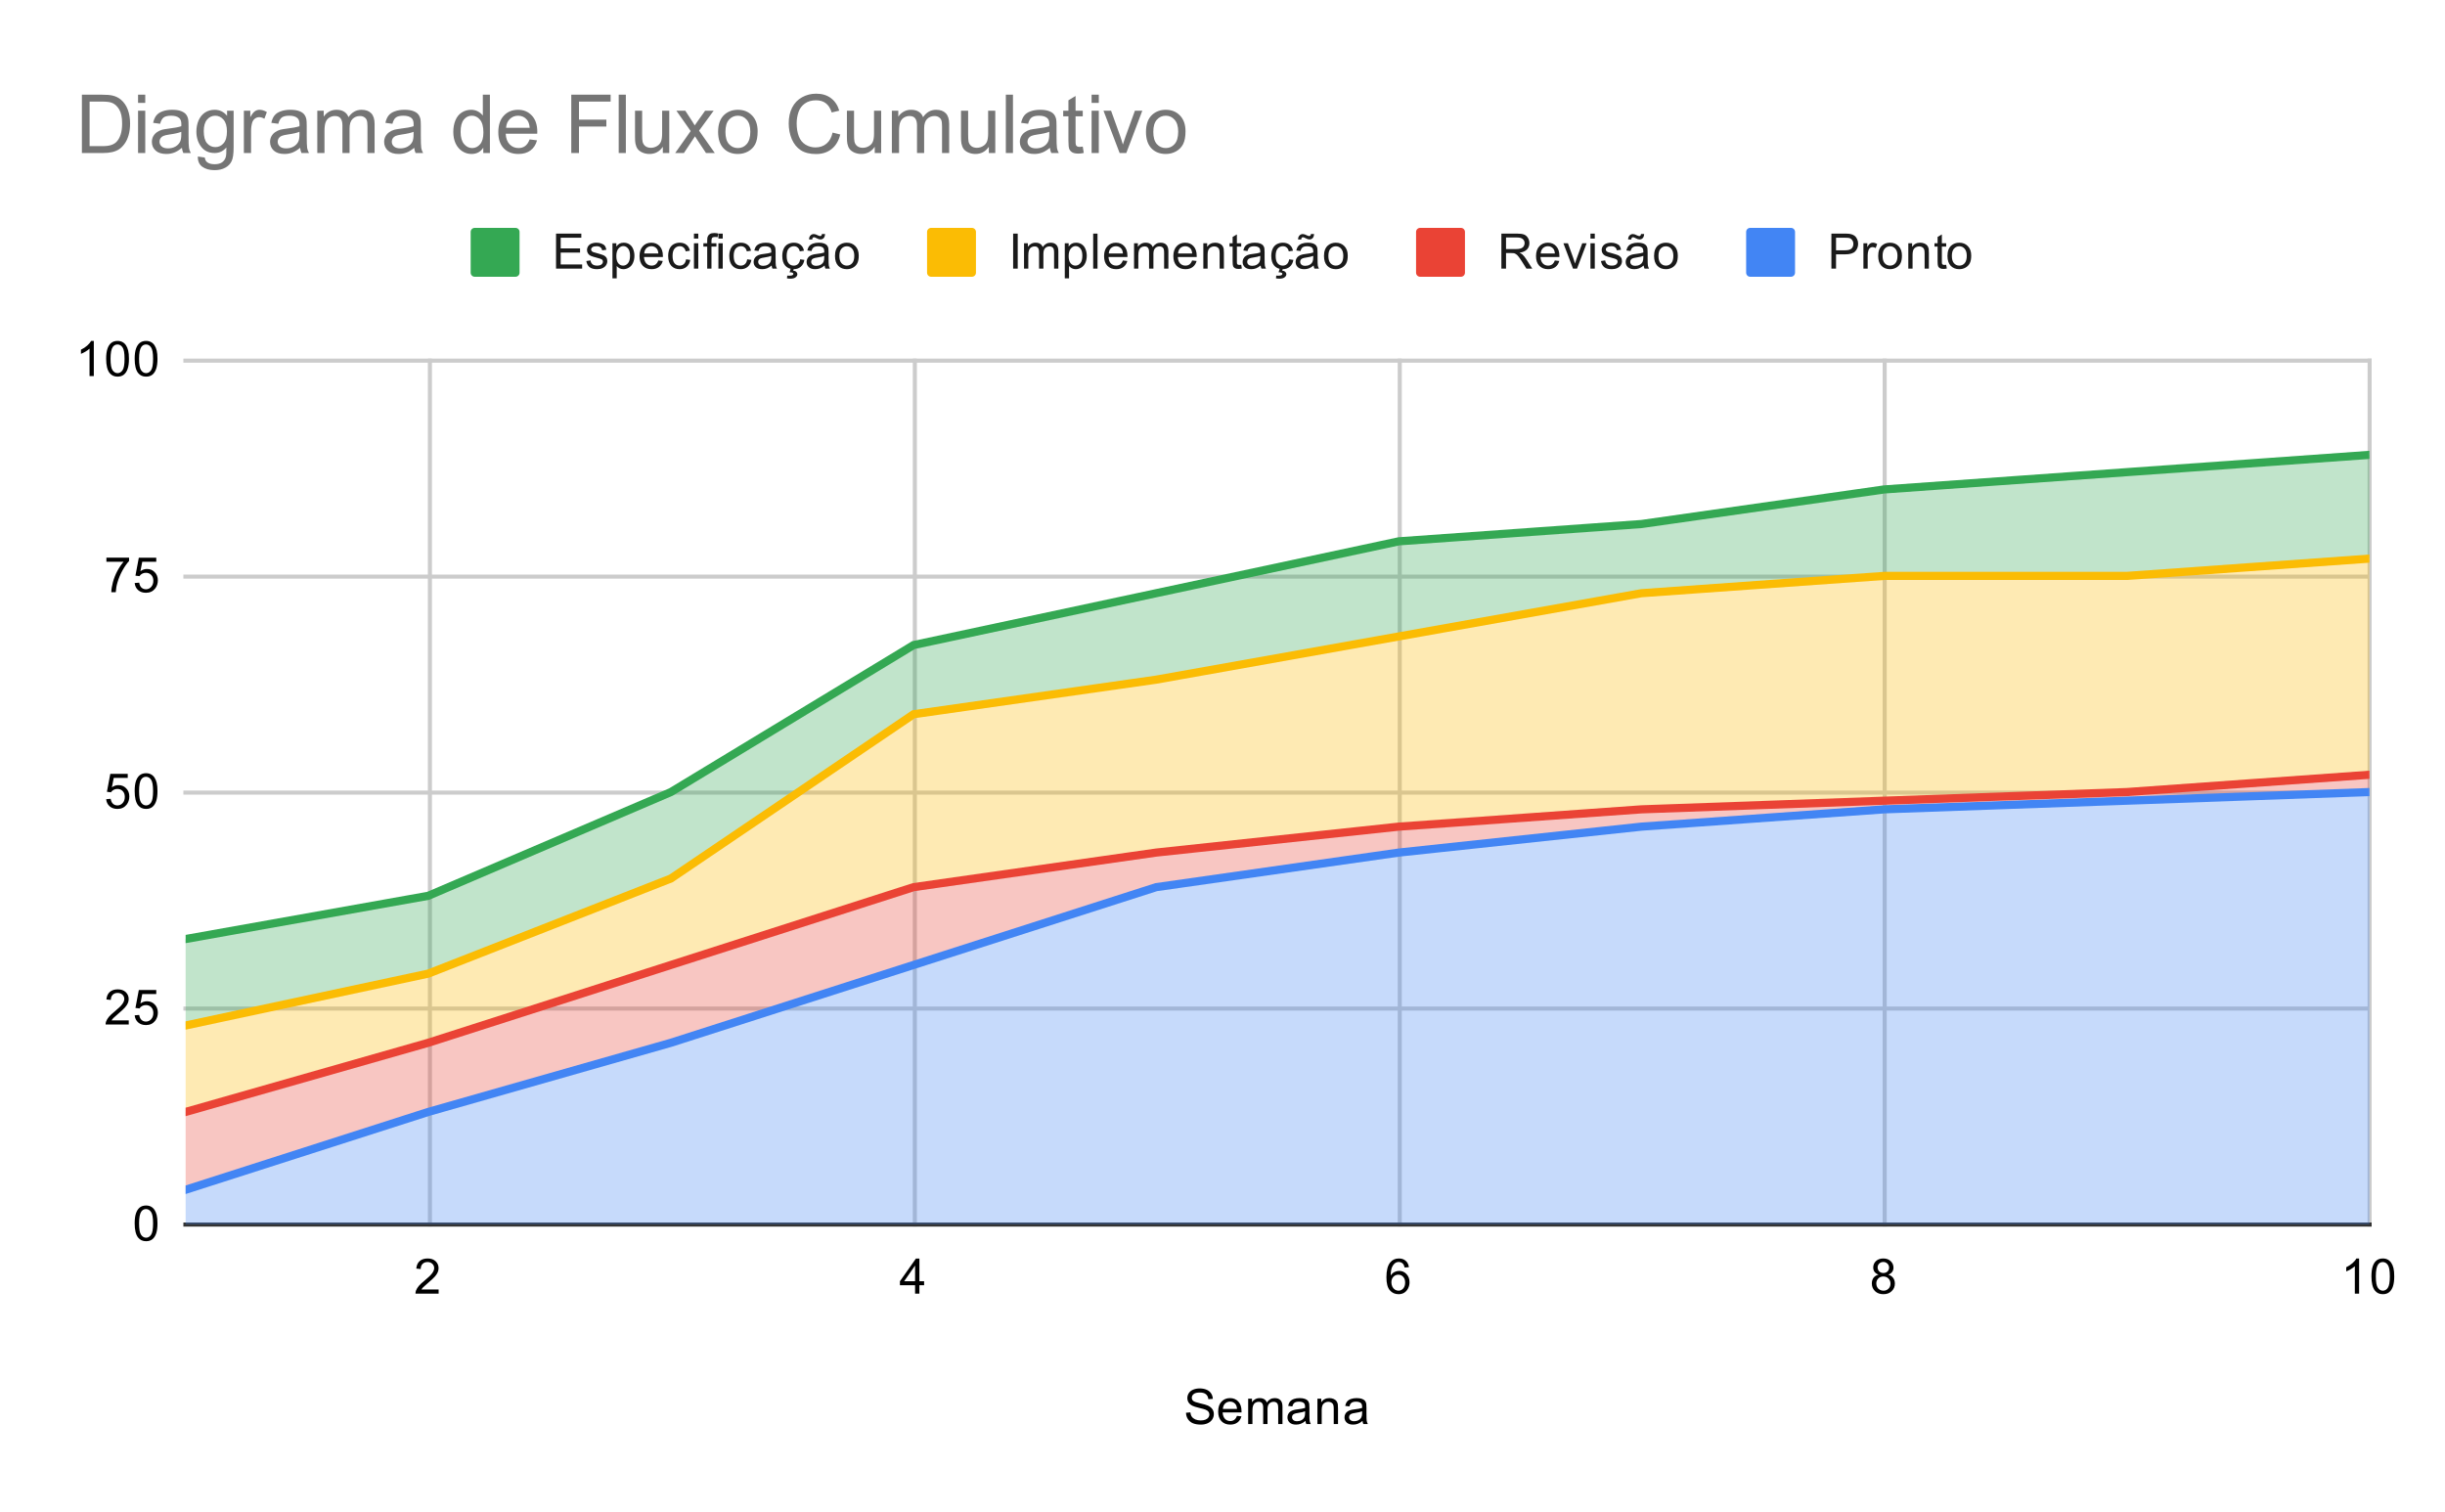 <svg version="1.1" viewBox="0.0 0.0 600.0 371.0" fill="none" stroke="none" stroke-linecap="square" stroke-miterlimit="10" width="600" height="371" xmlns:xlink="http://www.w3.org/1999/xlink" xmlns="http://www.w3.org/2000/svg"><path fill="#ffffff" d="M0 0L600.0 0L600.0 371.0L0 371.0L0 0Z" fill-rule="nonzero"/><path stroke="#cccccc" stroke-width="1.0" stroke-linecap="butt" d="M105.5 88.5L105.5 300.5" fill-rule="nonzero"/><path stroke="#cccccc" stroke-width="1.0" stroke-linecap="butt" d="M224.5 88.5L224.5 300.5" fill-rule="nonzero"/><path stroke="#cccccc" stroke-width="1.0" stroke-linecap="butt" d="M343.5 88.5L343.5 300.5" fill-rule="nonzero"/><path stroke="#cccccc" stroke-width="1.0" stroke-linecap="butt" d="M462.5 88.5L462.5 300.5" fill-rule="nonzero"/><path stroke="#cccccc" stroke-width="1.0" stroke-linecap="butt" d="M581.5 88.5L581.5 300.5" fill-rule="nonzero"/><path stroke="#333333" stroke-width="1.0" stroke-linecap="butt" d="M45.5 300.5L581.5 300.5" fill-rule="nonzero"/><path stroke="#cccccc" stroke-width="1.0" stroke-linecap="butt" d="M45.5 247.5L581.5 247.5" fill-rule="nonzero"/><path stroke="#cccccc" stroke-width="1.0" stroke-linecap="butt" d="M45.5 194.5L581.5 194.5" fill-rule="nonzero"/><path stroke="#cccccc" stroke-width="1.0" stroke-linecap="butt" d="M45.5 141.5L581.5 141.5" fill-rule="nonzero"/><path stroke="#cccccc" stroke-width="1.0" stroke-linecap="butt" d="M45.5 88.5L581.5 88.5" fill-rule="nonzero"/><clipPath id="id_0"><path d="M45.55 88.283L581.45 88.283L581.45 300.45L45.55 300.45L45.55 88.283Z" clip-rule="nonzero"/></clipPath><path fill="#4285f4" fill-opacity="0.302" clip-path="url(#id_0)" d="M45.55 291.963L105.094 272.868L164.639 255.895L224.183 236.8L283.728 217.705L343.272 209.218L402.817 202.853L462.361 198.61L521.906 196.488L581.45 194.367L581.45 300.45L521.906 300.45L462.361 300.45L402.817 300.45L343.272 300.45L283.728 300.45L224.183 300.45L164.639 300.45L105.094 300.45L45.55 300.45Z" fill-rule="nonzero"/><path fill="#ea4335" fill-opacity="0.302" clip-path="url(#id_0)" d="M45.55 272.868L105.094 255.895L164.639 236.8L224.183 217.705L283.728 209.218L343.272 202.853L402.817 198.61L462.361 196.488L521.906 194.367L581.45 190.123L581.45 194.367L521.906 196.488L462.361 198.61L402.817 202.853L343.272 209.218L283.728 217.705L224.183 236.8L164.639 255.895L105.094 272.868L45.55 291.963Z" fill-rule="nonzero"/><path fill="#fbbc04" fill-opacity="0.302" clip-path="url(#id_0)" d="M45.55 251.652L105.094 238.922L164.639 215.583L224.183 175.272L283.728 166.785L343.272 156.177L402.817 145.568L462.361 141.325L521.906 141.325L581.45 137.082L581.45 190.123L521.906 194.367L462.361 196.488L402.817 198.61L343.272 202.853L283.728 209.218L224.183 217.705L164.639 236.8L105.094 255.895L45.55 272.868Z" fill-rule="nonzero"/><path fill="#34a853" fill-opacity="0.302" clip-path="url(#id_0)" d="M45.55 230.435L105.094 219.827L164.639 194.367L224.183 158.298L283.728 145.568L343.272 132.838L402.817 128.595L462.361 120.108L521.906 115.865L581.45 111.622L581.45 137.082L521.906 141.325L462.361 141.325L402.817 145.568L343.272 156.177L283.728 166.785L224.183 175.272L164.639 215.583L105.094 238.922L45.55 251.652Z" fill-rule="nonzero"/><path stroke="#4285f4" stroke-width="2.0" stroke-linecap="butt" clip-path="url(#id_0)" d="M45.55 291.963L105.094 272.868L164.639 255.895L224.183 236.8L283.728 217.705L343.272 209.218L402.817 202.853L462.361 198.61L521.906 196.488L581.45 194.367" fill-rule="nonzero"/><path stroke="#ea4335" stroke-width="2.0" stroke-linecap="butt" clip-path="url(#id_0)" d="M45.55 272.868L105.094 255.895L164.639 236.8L224.183 217.705L283.728 209.218L343.272 202.853L402.817 198.61L462.361 196.488L521.906 194.367L581.45 190.123" fill-rule="nonzero"/><path stroke="#fbbc04" stroke-width="2.0" stroke-linecap="butt" clip-path="url(#id_0)" d="M45.55 251.652L105.094 238.922L164.639 215.583L224.183 175.272L283.728 166.785L343.272 156.177L402.817 145.568L462.361 141.325L521.906 141.325L581.45 137.082" fill-rule="nonzero"/><path stroke="#34a853" stroke-width="2.0" stroke-linecap="butt" clip-path="url(#id_0)" d="M45.55 230.435L105.094 219.827L164.639 194.367L224.183 158.298L283.728 145.568L343.272 132.838L402.817 128.595L462.361 120.108L521.906 115.865L581.45 111.622" fill-rule="nonzero"/><path fill="#000000" fill-opacity="0.0" clip-path="url(#id_0)" d="M48.55 291.963C48.55 293.62 47.207 294.963 45.55 294.963C43.893 294.963 42.55 293.62 42.55 291.963C42.55 290.307 43.893 288.963 45.55 288.963C47.207 288.963 48.55 290.307 48.55 291.963Z" fill-rule="nonzero"/><path fill="#000000" fill-opacity="0.0" clip-path="url(#id_0)" d="M108.094 272.868C108.094 274.525 106.751 275.868 105.094 275.868C103.438 275.868 102.094 274.525 102.094 272.868C102.094 271.212 103.438 269.868 105.094 269.868C106.751 269.868 108.094 271.212 108.094 272.868Z" fill-rule="nonzero"/><path fill="#000000" fill-opacity="0.0" clip-path="url(#id_0)" d="M167.639 255.895C167.639 257.552 166.296 258.895 164.639 258.895C162.982 258.895 161.639 257.552 161.639 255.895C161.639 254.238 162.982 252.895 164.639 252.895C166.296 252.895 167.639 254.238 167.639 255.895Z" fill-rule="nonzero"/><path fill="#000000" fill-opacity="0.0" clip-path="url(#id_0)" d="M227.183 236.8C227.183 238.457 225.84 239.8 224.183 239.8C222.526 239.8 221.183 238.457 221.183 236.8C221.183 235.143 222.526 233.8 224.183 233.8C225.84 233.8 227.183 235.143 227.183 236.8Z" fill-rule="nonzero"/><path fill="#000000" fill-opacity="0.0" clip-path="url(#id_0)" d="M286.728 217.705C286.728 219.362 285.385 220.705 283.728 220.705C282.071 220.705 280.728 219.362 280.728 217.705C280.728 216.048 282.071 214.705 283.728 214.705C285.385 214.705 286.728 216.048 286.728 217.705Z" fill-rule="nonzero"/><path fill="#000000" fill-opacity="0.0" clip-path="url(#id_0)" d="M346.272 209.218C346.272 210.875 344.929 212.218 343.272 212.218C341.615 212.218 340.272 210.875 340.272 209.218C340.272 207.561 341.615 206.218 343.272 206.218C344.929 206.218 346.272 207.561 346.272 209.218Z" fill-rule="nonzero"/><path fill="#000000" fill-opacity="0.0" clip-path="url(#id_0)" d="M405.817 202.853C405.817 204.51 404.474 205.853 402.817 205.853C401.16 205.853 399.817 204.51 399.817 202.853C399.817 201.196 401.16 199.853 402.817 199.853C404.474 199.853 405.817 201.196 405.817 202.853Z" fill-rule="nonzero"/><path fill="#000000" fill-opacity="0.0" clip-path="url(#id_0)" d="M465.361 198.61C465.361 200.267 464.018 201.61 462.361 201.61C460.704 201.61 459.361 200.267 459.361 198.61C459.361 196.953 460.704 195.61 462.361 195.61C464.018 195.61 465.361 196.953 465.361 198.61Z" fill-rule="nonzero"/><path fill="#000000" fill-opacity="0.0" clip-path="url(#id_0)" d="M524.906 196.488C524.906 198.145 523.562 199.488 521.906 199.488C520.249 199.488 518.906 198.145 518.906 196.488C518.906 194.831 520.249 193.488 521.906 193.488C523.562 193.488 524.906 194.831 524.906 196.488Z" fill-rule="nonzero"/><path fill="#000000" fill-opacity="0.0" clip-path="url(#id_0)" d="M584.45 194.367C584.45 196.024 583.107 197.367 581.45 197.367C579.793 197.367 578.45 196.024 578.45 194.367C578.45 192.71 579.793 191.367 581.45 191.367C583.107 191.367 584.45 192.71 584.45 194.367Z" fill-rule="nonzero"/><path fill="#000000" fill-opacity="0.0" clip-path="url(#id_0)" d="M48.55 272.868C48.55 274.525 47.207 275.868 45.55 275.868C43.893 275.868 42.55 274.525 42.55 272.868C42.55 271.212 43.893 269.868 45.55 269.868C47.207 269.868 48.55 271.212 48.55 272.868Z" fill-rule="nonzero"/><path fill="#000000" fill-opacity="0.0" clip-path="url(#id_0)" d="M108.094 255.895C108.094 257.552 106.751 258.895 105.094 258.895C103.438 258.895 102.094 257.552 102.094 255.895C102.094 254.238 103.438 252.895 105.094 252.895C106.751 252.895 108.094 254.238 108.094 255.895Z" fill-rule="nonzero"/><path fill="#000000" fill-opacity="0.0" clip-path="url(#id_0)" d="M167.639 236.8C167.639 238.457 166.296 239.8 164.639 239.8C162.982 239.8 161.639 238.457 161.639 236.8C161.639 235.143 162.982 233.8 164.639 233.8C166.296 233.8 167.639 235.143 167.639 236.8Z" fill-rule="nonzero"/><path fill="#000000" fill-opacity="0.0" clip-path="url(#id_0)" d="M227.183 217.705C227.183 219.362 225.84 220.705 224.183 220.705C222.526 220.705 221.183 219.362 221.183 217.705C221.183 216.048 222.526 214.705 224.183 214.705C225.84 214.705 227.183 216.048 227.183 217.705Z" fill-rule="nonzero"/><path fill="#000000" fill-opacity="0.0" clip-path="url(#id_0)" d="M286.728 209.218C286.728 210.875 285.385 212.218 283.728 212.218C282.071 212.218 280.728 210.875 280.728 209.218C280.728 207.561 282.071 206.218 283.728 206.218C285.385 206.218 286.728 207.561 286.728 209.218Z" fill-rule="nonzero"/><path fill="#000000" fill-opacity="0.0" clip-path="url(#id_0)" d="M346.272 202.853C346.272 204.51 344.929 205.853 343.272 205.853C341.615 205.853 340.272 204.51 340.272 202.853C340.272 201.196 341.615 199.853 343.272 199.853C344.929 199.853 346.272 201.196 346.272 202.853Z" fill-rule="nonzero"/><path fill="#000000" fill-opacity="0.0" clip-path="url(#id_0)" d="M405.817 198.61C405.817 200.267 404.474 201.61 402.817 201.61C401.16 201.61 399.817 200.267 399.817 198.61C399.817 196.953 401.16 195.61 402.817 195.61C404.474 195.61 405.817 196.953 405.817 198.61Z" fill-rule="nonzero"/><path fill="#000000" fill-opacity="0.0" clip-path="url(#id_0)" d="M465.361 196.488C465.361 198.145 464.018 199.488 462.361 199.488C460.704 199.488 459.361 198.145 459.361 196.488C459.361 194.831 460.704 193.488 462.361 193.488C464.018 193.488 465.361 194.831 465.361 196.488Z" fill-rule="nonzero"/><path fill="#000000" fill-opacity="0.0" clip-path="url(#id_0)" d="M524.906 194.367C524.906 196.024 523.562 197.367 521.906 197.367C520.249 197.367 518.906 196.024 518.906 194.367C518.906 192.71 520.249 191.367 521.906 191.367C523.562 191.367 524.906 192.71 524.906 194.367Z" fill-rule="nonzero"/><path fill="#000000" fill-opacity="0.0" clip-path="url(#id_0)" d="M584.45 190.123C584.45 191.78 583.107 193.123 581.45 193.123C579.793 193.123 578.45 191.78 578.45 190.123C578.45 188.466 579.793 187.123 581.45 187.123C583.107 187.123 584.45 188.466 584.45 190.123Z" fill-rule="nonzero"/><path fill="#000000" fill-opacity="0.0" clip-path="url(#id_0)" d="M48.55 251.652C48.55 253.309 47.207 254.652 45.55 254.652C43.893 254.652 42.55 253.309 42.55 251.652C42.55 249.995 43.893 248.652 45.55 248.652C47.207 248.652 48.55 249.995 48.55 251.652Z" fill-rule="nonzero"/><path fill="#000000" fill-opacity="0.0" clip-path="url(#id_0)" d="M108.094 238.922C108.094 240.579 106.751 241.922 105.094 241.922C103.438 241.922 102.094 240.579 102.094 238.922C102.094 237.265 103.438 235.922 105.094 235.922C106.751 235.922 108.094 237.265 108.094 238.922Z" fill-rule="nonzero"/><path fill="#000000" fill-opacity="0.0" clip-path="url(#id_0)" d="M167.639 215.583C167.639 217.24 166.296 218.583 164.639 218.583C162.982 218.583 161.639 217.24 161.639 215.583C161.639 213.926 162.982 212.583 164.639 212.583C166.296 212.583 167.639 213.926 167.639 215.583Z" fill-rule="nonzero"/><path fill="#000000" fill-opacity="0.0" clip-path="url(#id_0)" d="M227.183 175.272C227.183 176.929 225.84 178.272 224.183 178.272C222.526 178.272 221.183 176.929 221.183 175.272C221.183 173.615 222.526 172.272 224.183 172.272C225.84 172.272 227.183 173.615 227.183 175.272Z" fill-rule="nonzero"/><path fill="#000000" fill-opacity="0.0" clip-path="url(#id_0)" d="M286.728 166.785C286.728 168.442 285.385 169.785 283.728 169.785C282.071 169.785 280.728 168.442 280.728 166.785C280.728 165.128 282.071 163.785 283.728 163.785C285.385 163.785 286.728 165.128 286.728 166.785Z" fill-rule="nonzero"/><path fill="#000000" fill-opacity="0.0" clip-path="url(#id_0)" d="M346.272 156.177C346.272 157.834 344.929 159.177 343.272 159.177C341.615 159.177 340.272 157.834 340.272 156.177C340.272 154.52 341.615 153.177 343.272 153.177C344.929 153.177 346.272 154.52 346.272 156.177Z" fill-rule="nonzero"/><path fill="#000000" fill-opacity="0.0" clip-path="url(#id_0)" d="M405.817 145.568C405.817 147.225 404.474 148.568 402.817 148.568C401.16 148.568 399.817 147.225 399.817 145.568C399.817 143.911 401.16 142.568 402.817 142.568C404.474 142.568 405.817 143.911 405.817 145.568Z" fill-rule="nonzero"/><path fill="#000000" fill-opacity="0.0" clip-path="url(#id_0)" d="M465.361 141.325C465.361 142.982 464.018 144.325 462.361 144.325C460.704 144.325 459.361 142.982 459.361 141.325C459.361 139.668 460.704 138.325 462.361 138.325C464.018 138.325 465.361 139.668 465.361 141.325Z" fill-rule="nonzero"/><path fill="#000000" fill-opacity="0.0" clip-path="url(#id_0)" d="M524.906 141.325C524.906 142.982 523.562 144.325 521.906 144.325C520.249 144.325 518.906 142.982 518.906 141.325C518.906 139.668 520.249 138.325 521.906 138.325C523.562 138.325 524.906 139.668 524.906 141.325Z" fill-rule="nonzero"/><path fill="#000000" fill-opacity="0.0" clip-path="url(#id_0)" d="M584.45 137.082C584.45 138.739 583.107 140.082 581.45 140.082C579.793 140.082 578.45 138.739 578.45 137.082C578.45 135.425 579.793 134.082 581.45 134.082C583.107 134.082 584.45 135.425 584.45 137.082Z" fill-rule="nonzero"/><path fill="#000000" fill-opacity="0.0" clip-path="url(#id_0)" d="M48.55 230.435C48.55 232.092 47.207 233.435 45.55 233.435C43.893 233.435 42.55 232.092 42.55 230.435C42.55 228.778 43.893 227.435 45.55 227.435C47.207 227.435 48.55 228.778 48.55 230.435Z" fill-rule="nonzero"/><path fill="#000000" fill-opacity="0.0" clip-path="url(#id_0)" d="M108.094 219.827C108.094 221.484 106.751 222.827 105.094 222.827C103.438 222.827 102.094 221.484 102.094 219.827C102.094 218.17 103.438 216.827 105.094 216.827C106.751 216.827 108.094 218.17 108.094 219.827Z" fill-rule="nonzero"/><path fill="#000000" fill-opacity="0.0" clip-path="url(#id_0)" d="M167.639 194.367C167.639 196.024 166.296 197.367 164.639 197.367C162.982 197.367 161.639 196.024 161.639 194.367C161.639 192.71 162.982 191.367 164.639 191.367C166.296 191.367 167.639 192.71 167.639 194.367Z" fill-rule="nonzero"/><path fill="#000000" fill-opacity="0.0" clip-path="url(#id_0)" d="M227.183 158.298C227.183 159.955 225.84 161.298 224.183 161.298C222.526 161.298 221.183 159.955 221.183 158.298C221.183 156.641 222.526 155.298 224.183 155.298C225.84 155.298 227.183 156.641 227.183 158.298Z" fill-rule="nonzero"/><path fill="#000000" fill-opacity="0.0" clip-path="url(#id_0)" d="M286.728 145.568C286.728 147.225 285.385 148.568 283.728 148.568C282.071 148.568 280.728 147.225 280.728 145.568C280.728 143.911 282.071 142.568 283.728 142.568C285.385 142.568 286.728 143.911 286.728 145.568Z" fill-rule="nonzero"/><path fill="#000000" fill-opacity="0.0" clip-path="url(#id_0)" d="M346.272 132.838C346.272 134.495 344.929 135.838 343.272 135.838C341.615 135.838 340.272 134.495 340.272 132.838C340.272 131.181 341.615 129.838 343.272 129.838C344.929 129.838 346.272 131.181 346.272 132.838Z" fill-rule="nonzero"/><path fill="#000000" fill-opacity="0.0" clip-path="url(#id_0)" d="M405.817 128.595C405.817 130.252 404.474 131.595 402.817 131.595C401.16 131.595 399.817 130.252 399.817 128.595C399.817 126.938 401.16 125.595 402.817 125.595C404.474 125.595 405.817 126.938 405.817 128.595Z" fill-rule="nonzero"/><path fill="#000000" fill-opacity="0.0" clip-path="url(#id_0)" d="M465.361 120.108C465.361 121.765 464.018 123.108 462.361 123.108C460.704 123.108 459.361 121.765 459.361 120.108C459.361 118.451 460.704 117.108 462.361 117.108C464.018 117.108 465.361 118.451 465.361 120.108Z" fill-rule="nonzero"/><path fill="#000000" fill-opacity="0.0" clip-path="url(#id_0)" d="M524.906 115.865C524.906 117.522 523.562 118.865 521.906 118.865C520.249 118.865 518.906 117.522 518.906 115.865C518.906 114.208 520.249 112.865 521.906 112.865C523.562 112.865 524.906 114.208 524.906 115.865Z" fill-rule="nonzero"/><path fill="#000000" fill-opacity="0.0" clip-path="url(#id_0)" d="M584.45 111.622C584.45 113.279 583.107 114.622 581.45 114.622C579.793 114.622 578.45 113.279 578.45 111.622C578.45 109.965 579.793 108.622 581.45 108.622C583.107 108.622 584.45 109.965 584.45 111.622Z" fill-rule="nonzero"/><path fill="#000000" d="M291.047 346.684L292.109 346.591Q292.188 347.247 292.469 347.653Q292.75 348.059 293.328 348.325Q293.922 348.575 294.656 348.575Q295.297 348.575 295.797 348.387Q296.297 348.184 296.531 347.856Q296.781 347.512 296.781 347.122Q296.781 346.716 296.547 346.419Q296.312 346.106 295.781 345.903Q295.422 345.762 294.234 345.481Q293.062 345.2 292.594 344.95Q291.969 344.622 291.672 344.153Q291.375 343.669 291.375 343.075Q291.375 342.434 291.734 341.872Q292.109 341.294 292.812 341.012Q293.531 340.716 294.391 340.716Q295.344 340.716 296.078 341.028Q296.812 341.325 297.203 341.934Q297.594 342.528 297.625 343.278L296.531 343.356Q296.438 342.544 295.922 342.137Q295.422 341.716 294.438 341.716Q293.406 341.716 292.938 342.091Q292.469 342.466 292.469 342.997Q292.469 343.466 292.797 343.762Q293.125 344.059 294.5 344.372Q295.891 344.684 296.406 344.919Q297.156 345.278 297.516 345.809Q297.875 346.325 297.875 347.028Q297.875 347.716 297.484 348.325Q297.094 348.919 296.359 349.262Q295.625 349.591 294.703 349.591Q293.531 349.591 292.734 349.262Q291.953 348.919 291.5 348.231Q291.062 347.544 291.047 346.684ZM303.547 347.45L304.641 347.575Q304.391 348.528 303.688 349.059Q302.984 349.591 301.906 349.591Q300.547 349.591 299.734 348.747Q298.938 347.903 298.938 346.387Q298.938 344.825 299.75 343.966Q300.562 343.091 301.844 343.091Q303.094 343.091 303.875 343.934Q304.672 344.778 304.672 346.325Q304.672 346.419 304.672 346.606L300.031 346.606Q300.094 347.637 300.609 348.184Q301.125 348.716 301.906 348.716Q302.484 348.716 302.891 348.419Q303.312 348.106 303.547 347.45ZM300.094 345.747L303.562 345.747Q303.5 344.95 303.172 344.559Q302.656 343.95 301.859 343.95Q301.125 343.95 300.625 344.434Q300.141 344.919 300.094 345.747ZM306.297 349.45L306.297 343.231L307.234 343.231L307.234 344.106Q307.531 343.637 308.016 343.372Q308.5 343.091 309.125 343.091Q309.812 343.091 310.25 343.372Q310.703 343.653 310.875 344.169Q311.625 343.091 312.797 343.091Q313.734 343.091 314.219 343.606Q314.719 344.106 314.719 345.184L314.719 349.45L313.672 349.45L313.672 345.528Q313.672 344.903 313.562 344.622Q313.469 344.341 313.203 344.169Q312.938 343.997 312.562 343.997Q311.906 343.997 311.469 344.434Q311.047 344.872 311.047 345.841L311.047 349.45L309.984 349.45L309.984 345.403Q309.984 344.7 309.719 344.356Q309.469 343.997 308.891 343.997Q308.438 343.997 308.062 344.231Q307.688 344.466 307.516 344.919Q307.344 345.372 307.344 346.216L307.344 349.45L306.297 349.45ZM320.359 348.684Q319.766 349.184 319.219 349.387Q318.688 349.591 318.062 349.591Q317.031 349.591 316.484 349.091Q315.938 348.591 315.938 347.809Q315.938 347.356 316.141 346.981Q316.344 346.591 316.688 346.372Q317.031 346.137 317.453 346.028Q317.75 345.934 318.391 345.856Q319.656 345.716 320.266 345.497Q320.266 345.278 320.266 345.231Q320.266 344.575 319.969 344.309Q319.562 343.966 318.766 343.966Q318.031 343.966 317.672 344.231Q317.312 344.481 317.141 345.137L316.109 344.997Q316.25 344.341 316.578 343.934Q316.906 343.528 317.516 343.309Q318.125 343.091 318.922 343.091Q319.719 343.091 320.219 343.278Q320.719 343.466 320.953 343.747Q321.188 344.028 321.281 344.466Q321.328 344.731 321.328 345.434L321.328 346.841Q321.328 348.309 321.391 348.7Q321.469 349.091 321.672 349.45L320.562 349.45Q320.406 349.122 320.359 348.684ZM320.266 346.325Q319.688 346.559 318.547 346.731Q317.891 346.825 317.625 346.95Q317.359 347.059 317.203 347.278Q317.062 347.497 317.062 347.778Q317.062 348.2 317.375 348.481Q317.703 348.762 318.312 348.762Q318.922 348.762 319.391 348.497Q319.875 348.231 320.094 347.762Q320.266 347.403 320.266 346.716L320.266 346.325ZM323.297 349.45L323.297 343.231L324.234 343.231L324.234 344.106Q324.922 343.091 326.219 343.091Q326.781 343.091 327.25 343.294Q327.734 343.497 327.969 343.825Q328.203 344.153 328.297 344.591Q328.344 344.887 328.344 345.622L328.344 349.45L327.297 349.45L327.297 345.669Q327.297 345.012 327.172 344.7Q327.047 344.387 326.734 344.2Q326.422 343.997 326.0 343.997Q325.328 343.997 324.828 344.434Q324.344 344.856 324.344 346.044L324.344 349.45L323.297 349.45ZM334.359 348.684Q333.766 349.184 333.219 349.387Q332.688 349.591 332.062 349.591Q331.031 349.591 330.484 349.091Q329.938 348.591 329.938 347.809Q329.938 347.356 330.141 346.981Q330.344 346.591 330.688 346.372Q331.031 346.137 331.453 346.028Q331.75 345.934 332.391 345.856Q333.656 345.716 334.266 345.497Q334.266 345.278 334.266 345.231Q334.266 344.575 333.969 344.309Q333.562 343.966 332.766 343.966Q332.031 343.966 331.672 344.231Q331.312 344.481 331.141 345.137L330.109 344.997Q330.25 344.341 330.578 343.934Q330.906 343.528 331.516 343.309Q332.125 343.091 332.922 343.091Q333.719 343.091 334.219 343.278Q334.719 343.466 334.953 343.747Q335.188 344.028 335.281 344.466Q335.328 344.731 335.328 345.434L335.328 346.841Q335.328 348.309 335.391 348.7Q335.469 349.091 335.672 349.45L334.562 349.45Q334.406 349.122 334.359 348.684ZM334.266 346.325Q333.688 346.559 332.547 346.731Q331.891 346.825 331.625 346.95Q331.359 347.059 331.203 347.278Q331.062 347.497 331.062 347.778Q331.062 348.2 331.375 348.481Q331.703 348.762 332.312 348.762Q332.922 348.762 333.391 348.497Q333.875 348.231 334.094 347.762Q334.266 347.403 334.266 346.716L334.266 346.325Z" fill-rule="nonzero"/><path fill="#000000" d="M33.05 300.216Q33.05 298.684 33.362 297.762Q33.675 296.825 34.284 296.325Q34.909 295.825 35.847 295.825Q36.534 295.825 37.05 296.106Q37.581 296.387 37.925 296.919Q38.269 297.434 38.456 298.184Q38.644 298.934 38.644 300.216Q38.644 301.731 38.331 302.653Q38.034 303.575 37.409 304.091Q36.8 304.591 35.847 304.591Q34.612 304.591 33.894 303.7Q33.05 302.637 33.05 300.216ZM34.128 300.216Q34.128 302.325 34.628 303.028Q35.128 303.731 35.847 303.731Q36.581 303.731 37.066 303.028Q37.566 302.325 37.566 300.216Q37.566 298.091 37.066 297.403Q36.581 296.7 35.831 296.7Q35.112 296.7 34.675 297.309Q34.128 298.091 34.128 300.216Z" fill-rule="nonzero"/><path fill="#000000" d="M31.597 250.393L31.597 251.408L25.909 251.408Q25.909 251.033 26.034 250.674Q26.253 250.096 26.722 249.533Q27.206 248.971 28.113 248.236Q29.519 247.08 30.003 246.408Q30.503 245.736 30.503 245.143Q30.503 244.518 30.05 244.096Q29.597 243.658 28.878 243.658Q28.113 243.658 27.659 244.111Q27.206 244.565 27.191 245.377L26.113 245.268Q26.222 244.049 26.941 243.424Q27.675 242.783 28.909 242.783Q30.144 242.783 30.863 243.471Q31.581 244.158 31.581 245.174Q31.581 245.69 31.363 246.19Q31.159 246.674 30.659 247.236Q30.175 247.783 29.05 248.736Q28.097 249.533 27.816 249.83Q27.55 250.111 27.378 250.393L31.597 250.393ZM33.05 249.158L34.159 249.065Q34.284 249.877 34.722 250.283Q35.175 250.69 35.816 250.69Q36.566 250.69 37.097 250.111Q37.628 249.533 37.628 248.596Q37.628 247.69 37.112 247.174Q36.612 246.643 35.784 246.643Q35.284 246.643 34.862 246.877Q34.456 247.111 34.222 247.471L33.237 247.346L34.066 242.94L38.347 242.94L38.347 243.94L34.909 243.94L34.456 246.252Q35.222 245.705 36.066 245.705Q37.191 245.705 37.956 246.486Q38.737 247.268 38.737 248.502Q38.737 249.658 38.066 250.518Q37.237 251.549 35.816 251.549Q34.644 251.549 33.894 250.893Q33.159 250.236 33.05 249.158Z" fill-rule="nonzero"/><path fill="#000000" d="M26.05 196.117L27.159 196.023Q27.284 196.835 27.722 197.242Q28.175 197.648 28.816 197.648Q29.566 197.648 30.097 197.07Q30.628 196.492 30.628 195.554Q30.628 194.648 30.113 194.132Q29.613 193.601 28.784 193.601Q28.284 193.601 27.863 193.835Q27.456 194.07 27.222 194.429L26.238 194.304L27.066 189.898L31.347 189.898L31.347 190.898L27.909 190.898L27.456 193.21Q28.222 192.664 29.066 192.664Q30.191 192.664 30.956 193.445Q31.738 194.226 31.738 195.46Q31.738 196.617 31.066 197.476Q30.238 198.507 28.816 198.507Q27.644 198.507 26.894 197.851Q26.159 197.195 26.05 196.117ZM33.05 194.132Q33.05 192.601 33.362 191.679Q33.675 190.742 34.284 190.242Q34.909 189.742 35.847 189.742Q36.534 189.742 37.05 190.023Q37.581 190.304 37.925 190.835Q38.269 191.351 38.456 192.101Q38.644 192.851 38.644 194.132Q38.644 195.648 38.331 196.57Q38.034 197.492 37.409 198.007Q36.8 198.507 35.847 198.507Q34.612 198.507 33.894 197.617Q33.05 196.554 33.05 194.132ZM34.128 194.132Q34.128 196.242 34.628 196.945Q35.128 197.648 35.847 197.648Q36.581 197.648 37.066 196.945Q37.566 196.242 37.566 194.132Q37.566 192.007 37.066 191.32Q36.581 190.617 35.831 190.617Q35.112 190.617 34.675 191.226Q34.128 192.007 34.128 194.132Z" fill-rule="nonzero"/><path fill="#000000" d="M26.113 137.856L26.113 136.841L31.675 136.841L31.675 137.669Q30.863 138.544 30.05 139.997Q29.253 141.434 28.816 142.966Q28.488 144.044 28.409 145.325L27.316 145.325Q27.331 144.309 27.706 142.872Q28.097 141.434 28.8 140.106Q29.519 138.778 30.331 137.856L26.113 137.856ZM33.05 143.075L34.159 142.981Q34.284 143.794 34.722 144.2Q35.175 144.606 35.816 144.606Q36.566 144.606 37.097 144.028Q37.628 143.45 37.628 142.512Q37.628 141.606 37.112 141.091Q36.612 140.559 35.784 140.559Q35.284 140.559 34.862 140.794Q34.456 141.028 34.222 141.387L33.237 141.262L34.066 136.856L38.347 136.856L38.347 137.856L34.909 137.856L34.456 140.169Q35.222 139.622 36.066 139.622Q37.191 139.622 37.956 140.403Q38.737 141.184 38.737 142.419Q38.737 143.575 38.066 144.434Q37.237 145.466 35.816 145.466Q34.644 145.466 33.894 144.809Q33.159 144.153 33.05 143.075Z" fill-rule="nonzero"/><path fill="#000000" d="M23.019 92.283L21.972 92.283L21.972 85.565Q21.581 85.924 20.956 86.299Q20.347 86.658 19.863 86.83L19.863 85.815Q20.738 85.393 21.394 84.815Q22.066 84.221 22.347 83.658L23.019 83.658L23.019 92.283ZM26.05 88.049Q26.05 86.518 26.363 85.596Q26.675 84.658 27.284 84.158Q27.909 83.658 28.847 83.658Q29.534 83.658 30.05 83.94Q30.581 84.221 30.925 84.752Q31.269 85.268 31.456 86.018Q31.644 86.768 31.644 88.049Q31.644 89.565 31.331 90.486Q31.034 91.408 30.409 91.924Q29.8 92.424 28.847 92.424Q27.613 92.424 26.894 91.533Q26.05 90.471 26.05 88.049ZM27.128 88.049Q27.128 90.158 27.628 90.861Q28.128 91.565 28.847 91.565Q29.581 91.565 30.066 90.861Q30.566 90.158 30.566 88.049Q30.566 85.924 30.066 85.236Q29.581 84.533 28.831 84.533Q28.113 84.533 27.675 85.143Q27.128 85.924 27.128 88.049ZM33.05 88.049Q33.05 86.518 33.362 85.596Q33.675 84.658 34.284 84.158Q34.909 83.658 35.847 83.658Q36.534 83.658 37.05 83.94Q37.581 84.221 37.925 84.752Q38.269 85.268 38.456 86.018Q38.644 86.768 38.644 88.049Q38.644 89.565 38.331 90.486Q38.034 91.408 37.409 91.924Q36.8 92.424 35.847 92.424Q34.612 92.424 33.894 91.533Q33.05 90.471 33.05 88.049ZM34.128 88.049Q34.128 90.158 34.628 90.861Q35.128 91.565 35.847 91.565Q36.581 91.565 37.066 90.861Q37.566 90.158 37.566 88.049Q37.566 85.924 37.066 85.236Q36.581 84.533 35.831 84.533Q35.112 84.533 34.675 85.143Q34.128 85.924 34.128 88.049Z" fill-rule="nonzero"/><path fill="#000000" d="M107.641 316.434L107.641 317.45L101.954 317.45Q101.954 317.075 102.079 316.716Q102.298 316.137 102.766 315.575Q103.251 315.012 104.157 314.278Q105.563 313.122 106.048 312.45Q106.548 311.778 106.548 311.184Q106.548 310.559 106.094 310.137Q105.641 309.7 104.923 309.7Q104.157 309.7 103.704 310.153Q103.251 310.606 103.235 311.419L102.157 311.309Q102.266 310.091 102.985 309.466Q103.719 308.825 104.954 308.825Q106.188 308.825 106.907 309.512Q107.626 310.2 107.626 311.216Q107.626 311.731 107.407 312.231Q107.204 312.716 106.704 313.278Q106.219 313.825 105.094 314.778Q104.141 315.575 103.86 315.872Q103.594 316.153 103.423 316.434L107.641 316.434Z" fill-rule="nonzero"/><path fill="#000000" d="M224.558 317.45L224.558 315.387L220.84 315.387L220.84 314.419L224.761 308.856L225.621 308.856L225.621 314.419L226.777 314.419L226.777 315.387L225.621 315.387L225.621 317.45L224.558 317.45ZM224.558 314.419L224.558 310.559L221.871 314.419L224.558 314.419Z" fill-rule="nonzero"/><path fill="#000000" d="M345.741 310.966L344.694 311.044Q344.553 310.419 344.303 310.137Q343.866 309.684 343.241 309.684Q342.741 309.684 342.35 309.966Q341.866 310.341 341.569 311.044Q341.288 311.731 341.272 313.012Q341.647 312.434 342.194 312.153Q342.757 311.872 343.366 311.872Q344.413 311.872 345.147 312.653Q345.897 313.434 345.897 314.653Q345.897 315.466 345.538 316.169Q345.194 316.856 344.585 317.231Q343.975 317.591 343.21 317.591Q341.882 317.591 341.053 316.622Q340.225 315.653 340.225 313.434Q340.225 310.934 341.147 309.809Q341.944 308.825 343.303 308.825Q344.319 308.825 344.96 309.403Q345.616 309.966 345.741 310.966ZM341.444 314.669Q341.444 315.216 341.663 315.716Q341.897 316.2 342.303 316.466Q342.725 316.731 343.194 316.731Q343.85 316.731 344.335 316.2Q344.819 315.653 344.819 314.731Q344.819 313.841 344.335 313.325Q343.866 312.809 343.147 312.809Q342.428 312.809 341.928 313.325Q341.444 313.841 341.444 314.669Z" fill-rule="nonzero"/><path fill="#000000" d="M460.986 312.794Q460.33 312.544 460.002 312.106Q459.689 311.653 459.689 311.044Q459.689 310.106 460.361 309.466Q461.049 308.825 462.158 308.825Q463.283 308.825 463.971 309.481Q464.658 310.137 464.658 311.075Q464.658 311.669 464.346 312.106Q464.033 312.544 463.392 312.794Q464.189 313.044 464.596 313.622Q465.002 314.2 465.002 314.997Q465.002 316.091 464.221 316.841Q463.455 317.591 462.174 317.591Q460.908 317.591 460.127 316.841Q459.346 316.091 459.346 314.966Q459.346 314.122 459.767 313.559Q460.205 312.997 460.986 312.794ZM460.767 310.997Q460.767 311.606 461.158 311.997Q461.564 312.387 462.189 312.387Q462.799 312.387 463.189 312.012Q463.58 311.622 463.58 311.059Q463.58 310.481 463.174 310.091Q462.767 309.684 462.174 309.684Q461.564 309.684 461.158 310.075Q460.767 310.466 460.767 310.997ZM460.439 314.966Q460.439 315.419 460.642 315.841Q460.861 316.262 461.283 316.497Q461.705 316.731 462.189 316.731Q462.939 316.731 463.424 316.247Q463.924 315.762 463.924 315.012Q463.924 314.247 463.424 313.747Q462.924 313.247 462.158 313.247Q461.408 313.247 460.924 313.747Q460.439 314.231 460.439 314.966Z" fill-rule="nonzero"/><path fill="#000000" d="M578.919 317.45L577.872 317.45L577.872 310.731Q577.481 311.091 576.856 311.466Q576.247 311.825 575.763 311.997L575.763 310.981Q576.638 310.559 577.294 309.981Q577.966 309.387 578.247 308.825L578.919 308.825L578.919 317.45ZM581.95 313.216Q581.95 311.684 582.263 310.762Q582.575 309.825 583.184 309.325Q583.809 308.825 584.747 308.825Q585.434 308.825 585.95 309.106Q586.481 309.387 586.825 309.919Q587.169 310.434 587.356 311.184Q587.544 311.934 587.544 313.216Q587.544 314.731 587.231 315.653Q586.934 316.575 586.309 317.091Q585.7 317.591 584.747 317.591Q583.513 317.591 582.794 316.7Q581.95 315.637 581.95 313.216ZM583.028 313.216Q583.028 315.325 583.528 316.028Q584.028 316.731 584.747 316.731Q585.481 316.731 585.966 316.028Q586.466 315.325 586.466 313.216Q586.466 311.091 585.966 310.403Q585.481 309.7 584.731 309.7Q584.013 309.7 583.575 310.309Q583.028 311.091 583.028 313.216Z" fill-rule="nonzero"/><path fill="#34a853" d="M115.5 56.917C115.5 56.364 115.948 55.917 116.5 55.917L126.5 55.917C127.052 55.917 127.5 56.364 127.5 56.917L127.5 66.917C127.5 67.469 127.052 67.917 126.5 67.917L116.5 67.917C115.948 67.917 115.5 67.469 115.5 66.917Z" fill-rule="nonzero"/><path fill="#1a1a1a" d="M136.453 65.917L136.453 57.323L142.656 57.323L142.656 58.339L137.594 58.339L137.594 60.964L142.344 60.964L142.344 61.979L137.594 61.979L137.594 64.901L142.859 64.901L142.859 65.917L136.453 65.917ZM143.875 64.057L144.906 63.901Q145.0 64.526 145.391 64.854Q145.797 65.182 146.531 65.182Q147.25 65.182 147.594 64.901Q147.953 64.604 147.953 64.198Q147.953 63.839 147.641 63.635Q147.422 63.495 146.562 63.276Q145.406 62.979 144.953 62.776Q144.516 62.557 144.281 62.182Q144.047 61.807 144.047 61.339Q144.047 60.932 144.234 60.573Q144.422 60.214 144.75 59.979Q145.0 59.807 145.422 59.682Q145.844 59.557 146.344 59.557Q147.062 59.557 147.609 59.776Q148.172 59.979 148.438 60.339Q148.703 60.698 148.797 61.292L147.766 61.432Q147.703 60.964 147.359 60.698Q147.031 60.417 146.406 60.417Q145.688 60.417 145.375 60.667Q145.062 60.901 145.062 61.229Q145.062 61.432 145.188 61.589Q145.328 61.76 145.594 61.87Q145.75 61.932 146.531 62.135Q147.656 62.448 148.094 62.635Q148.531 62.823 148.781 63.182Q149.031 63.542 149.031 64.089Q149.031 64.62 148.719 65.089Q148.422 65.542 147.844 65.807Q147.266 66.057 146.531 66.057Q145.312 66.057 144.672 65.557Q144.047 65.042 143.875 64.057ZM150.297 68.307L150.297 59.698L151.25 59.698L151.25 60.495Q151.594 60.026 152.016 59.792Q152.453 59.557 153.062 59.557Q153.859 59.557 154.469 59.964Q155.078 60.37 155.375 61.12Q155.688 61.87 155.688 62.76Q155.688 63.714 155.344 64.479Q155.016 65.245 154.359 65.651Q153.703 66.057 152.984 66.057Q152.453 66.057 152.031 65.839Q151.609 65.604 151.344 65.276L151.344 68.307L150.297 68.307ZM151.25 62.839Q151.25 64.042 151.734 64.62Q152.219 65.182 152.906 65.182Q153.609 65.182 154.109 64.589Q154.609 63.995 154.609 62.745Q154.609 61.557 154.125 60.979Q153.641 60.385 152.953 60.385Q152.281 60.385 151.766 61.01Q151.25 61.635 151.25 62.839ZM161.547 63.917L162.641 64.042Q162.391 64.995 161.688 65.526Q160.984 66.057 159.906 66.057Q158.547 66.057 157.734 65.214Q156.938 64.37 156.938 62.854Q156.938 61.292 157.75 60.432Q158.562 59.557 159.844 59.557Q161.094 59.557 161.875 60.401Q162.672 61.245 162.672 62.792Q162.672 62.885 162.672 63.073L158.031 63.073Q158.094 64.104 158.609 64.651Q159.125 65.182 159.906 65.182Q160.484 65.182 160.891 64.885Q161.312 64.573 161.547 63.917ZM158.094 62.214L161.562 62.214Q161.5 61.417 161.172 61.026Q160.656 60.417 159.859 60.417Q159.125 60.417 158.625 60.901Q158.141 61.385 158.094 62.214ZM168.359 63.635L169.391 63.776Q169.219 64.839 168.516 65.448Q167.812 66.057 166.797 66.057Q165.516 66.057 164.734 65.229Q163.969 64.385 163.969 62.823Q163.969 61.823 164.297 61.073Q164.641 60.307 165.312 59.932Q166.0 59.557 166.812 59.557Q167.812 59.557 168.453 60.073Q169.109 60.573 169.297 61.526L168.266 61.682Q168.125 61.057 167.75 60.745Q167.375 60.417 166.844 60.417Q166.047 60.417 165.547 60.995Q165.047 61.557 165.047 62.792Q165.047 64.057 165.531 64.62Q166.016 65.182 166.781 65.182Q167.406 65.182 167.812 64.807Q168.234 64.432 168.359 63.635ZM170.297 58.542L170.297 57.323L171.359 57.323L171.359 58.542L170.297 58.542ZM170.297 65.917L170.297 59.698L171.359 59.698L171.359 65.917L170.297 65.917ZM173.547 65.917L173.547 60.51L172.609 60.51L172.609 59.698L173.547 59.698L173.547 59.026Q173.547 58.401 173.656 58.104Q173.812 57.682 174.188 57.432Q174.578 57.182 175.266 57.182Q175.719 57.182 176.25 57.292L176.094 58.198Q175.766 58.151 175.469 58.151Q174.984 58.151 174.781 58.354Q174.594 58.557 174.594 59.12L174.594 59.698L175.812 59.698L175.812 60.51L174.594 60.51L174.594 65.917L173.547 65.917ZM176.297 58.542L176.297 57.323L177.359 57.323L177.359 58.542L176.297 58.542ZM176.297 65.917L176.297 59.698L177.359 59.698L177.359 65.917L176.297 65.917ZM183.359 63.635L184.391 63.776Q184.219 64.839 183.516 65.448Q182.812 66.057 181.797 66.057Q180.516 66.057 179.734 65.229Q178.969 64.385 178.969 62.823Q178.969 61.823 179.297 61.073Q179.641 60.307 180.312 59.932Q181.0 59.557 181.812 59.557Q182.812 59.557 183.453 60.073Q184.109 60.573 184.297 61.526L183.266 61.682Q183.125 61.057 182.75 60.745Q182.375 60.417 181.844 60.417Q181.047 60.417 180.547 60.995Q180.047 61.557 180.047 62.792Q180.047 64.057 180.531 64.62Q181.016 65.182 181.781 65.182Q182.406 65.182 182.812 64.807Q183.234 64.432 183.359 63.635ZM189.359 65.151Q188.766 65.651 188.219 65.854Q187.688 66.057 187.062 66.057Q186.031 66.057 185.484 65.557Q184.938 65.057 184.938 64.276Q184.938 63.823 185.141 63.448Q185.344 63.057 185.688 62.839Q186.031 62.604 186.453 62.495Q186.75 62.401 187.391 62.323Q188.656 62.182 189.266 61.964Q189.266 61.745 189.266 61.698Q189.266 61.042 188.969 60.776Q188.562 60.432 187.766 60.432Q187.031 60.432 186.672 60.698Q186.312 60.948 186.141 61.604L185.109 61.464Q185.25 60.807 185.578 60.401Q185.906 59.995 186.516 59.776Q187.125 59.557 187.922 59.557Q188.719 59.557 189.219 59.745Q189.719 59.932 189.953 60.214Q190.188 60.495 190.281 60.932Q190.328 61.198 190.328 61.901L190.328 63.307Q190.328 64.776 190.391 65.167Q190.469 65.557 190.672 65.917L189.562 65.917Q189.406 65.589 189.359 65.151ZM189.266 62.792Q188.688 63.026 187.547 63.198Q186.891 63.292 186.625 63.417Q186.359 63.526 186.203 63.745Q186.062 63.964 186.062 64.245Q186.062 64.667 186.375 64.948Q186.703 65.229 187.312 65.229Q187.922 65.229 188.391 64.964Q188.875 64.698 189.094 64.229Q189.266 63.87 189.266 63.182L189.266 62.792ZM196.359 63.635L197.391 63.776Q197.219 64.839 196.516 65.448Q195.812 66.057 194.797 66.057Q193.516 66.057 192.734 65.229Q191.969 64.385 191.969 62.823Q191.969 61.823 192.297 61.073Q192.641 60.307 193.312 59.932Q194.0 59.557 194.812 59.557Q195.812 59.557 196.453 60.073Q197.109 60.573 197.297 61.526L196.266 61.682Q196.125 61.057 195.75 60.745Q195.375 60.417 194.844 60.417Q194.047 60.417 193.547 60.995Q193.047 61.557 193.047 62.792Q193.047 64.057 193.531 64.62Q194.016 65.182 194.781 65.182Q195.406 65.182 195.812 64.807Q196.234 64.432 196.359 63.635ZM193.766 66.823L194.078 65.776L194.859 65.776L194.656 66.417Q195.156 66.464 195.406 66.714Q195.672 66.964 195.672 67.276Q195.672 67.714 195.25 68.042Q194.828 68.385 193.969 68.385Q193.484 68.385 193.125 68.307L193.188 67.635Q193.562 67.651 193.75 67.651Q194.297 67.651 194.516 67.495Q194.688 67.385 194.688 67.214Q194.688 67.104 194.609 67.026Q194.547 66.948 194.359 66.885Q194.188 66.823 193.766 66.823ZM202.359 65.151Q201.766 65.651 201.219 65.854Q200.688 66.057 200.062 66.057Q199.031 66.057 198.484 65.557Q197.938 65.057 197.938 64.276Q197.938 63.823 198.141 63.448Q198.344 63.057 198.688 62.839Q199.031 62.604 199.453 62.495Q199.75 62.401 200.391 62.323Q201.656 62.182 202.266 61.964Q202.266 61.745 202.266 61.698Q202.266 61.042 201.969 60.776Q201.562 60.432 200.766 60.432Q200.031 60.432 199.672 60.698Q199.312 60.948 199.141 61.604L198.109 61.464Q198.25 60.807 198.578 60.401Q198.906 59.995 199.516 59.776Q200.125 59.557 200.922 59.557Q201.719 59.557 202.219 59.745Q202.719 59.932 202.953 60.214Q203.188 60.495 203.281 60.932Q203.328 61.198 203.328 61.901L203.328 63.307Q203.328 64.776 203.391 65.167Q203.469 65.557 203.672 65.917L202.562 65.917Q202.406 65.589 202.359 65.151ZM202.266 62.792Q201.688 63.026 200.547 63.198Q199.891 63.292 199.625 63.417Q199.359 63.526 199.203 63.745Q199.062 63.964 199.062 64.245Q199.062 64.667 199.375 64.948Q199.703 65.229 200.312 65.229Q200.922 65.229 201.391 64.964Q201.875 64.698 202.094 64.229Q202.266 63.87 202.266 63.182L202.266 62.792ZM198.547 58.776Q198.531 58.167 198.875 57.807Q199.203 57.432 199.734 57.432Q200.094 57.432 200.719 57.76Q201.062 57.932 201.266 57.932Q201.453 57.932 201.547 57.839Q201.656 57.729 201.703 57.417L202.469 57.417Q202.438 58.089 202.125 58.432Q201.812 58.76 201.312 58.76Q200.938 58.76 200.344 58.432Q199.953 58.214 199.766 58.214Q199.562 58.214 199.438 58.354Q199.312 58.495 199.328 58.776L198.547 58.776ZM204.906 62.807Q204.906 61.073 205.859 60.245Q206.656 59.557 207.812 59.557Q209.094 59.557 209.906 60.401Q210.734 61.229 210.734 62.714Q210.734 63.917 210.375 64.604Q210.016 65.292 209.312 65.682Q208.625 66.057 207.812 66.057Q206.516 66.057 205.703 65.229Q204.906 64.385 204.906 62.807ZM205.984 62.807Q205.984 63.995 206.5 64.589Q207.031 65.182 207.812 65.182Q208.609 65.182 209.125 64.589Q209.641 63.995 209.641 62.776Q209.641 61.62 209.109 61.026Q208.594 60.432 207.812 60.432Q207.031 60.432 206.5 61.026Q205.984 61.604 205.984 62.807Z" fill-rule="nonzero"/><path fill="#fbbc04" d="M227.5 56.917C227.5 56.364 227.948 55.917 228.5 55.917L238.5 55.917C239.052 55.917 239.5 56.364 239.5 56.917L239.5 66.917C239.5 67.469 239.052 67.917 238.5 67.917L228.5 67.917C227.948 67.917 227.5 67.469 227.5 66.917Z" fill-rule="nonzero"/><path fill="#1a1a1a" d="M248.625 65.917L248.625 57.323L249.75 57.323L249.75 65.917L248.625 65.917ZM251.297 65.917L251.297 59.698L252.234 59.698L252.234 60.573Q252.531 60.104 253.016 59.839Q253.5 59.557 254.125 59.557Q254.812 59.557 255.25 59.839Q255.703 60.12 255.875 60.635Q256.625 59.557 257.797 59.557Q258.734 59.557 259.219 60.073Q259.719 60.573 259.719 61.651L259.719 65.917L258.672 65.917L258.672 61.995Q258.672 61.37 258.562 61.089Q258.469 60.807 258.203 60.635Q257.938 60.464 257.562 60.464Q256.906 60.464 256.469 60.901Q256.047 61.339 256.047 62.307L256.047 65.917L254.984 65.917L254.984 61.87Q254.984 61.167 254.719 60.823Q254.469 60.464 253.891 60.464Q253.438 60.464 253.062 60.698Q252.688 60.932 252.516 61.385Q252.344 61.839 252.344 62.682L252.344 65.917L251.297 65.917ZM261.297 68.307L261.297 59.698L262.25 59.698L262.25 60.495Q262.594 60.026 263.016 59.792Q263.453 59.557 264.062 59.557Q264.859 59.557 265.469 59.964Q266.078 60.37 266.375 61.12Q266.688 61.87 266.688 62.76Q266.688 63.714 266.344 64.479Q266.016 65.245 265.359 65.651Q264.703 66.057 263.984 66.057Q263.453 66.057 263.031 65.839Q262.609 65.604 262.344 65.276L262.344 68.307L261.297 68.307ZM262.25 62.839Q262.25 64.042 262.734 64.62Q263.219 65.182 263.906 65.182Q264.609 65.182 265.109 64.589Q265.609 63.995 265.609 62.745Q265.609 61.557 265.125 60.979Q264.641 60.385 263.953 60.385Q263.281 60.385 262.766 61.01Q262.25 61.635 262.25 62.839ZM268.266 65.917L268.266 57.323L269.328 57.323L269.328 65.917L268.266 65.917ZM275.547 63.917L276.641 64.042Q276.391 64.995 275.688 65.526Q274.984 66.057 273.906 66.057Q272.547 66.057 271.734 65.214Q270.938 64.37 270.938 62.854Q270.938 61.292 271.75 60.432Q272.562 59.557 273.844 59.557Q275.094 59.557 275.875 60.401Q276.672 61.245 276.672 62.792Q276.672 62.885 276.672 63.073L272.031 63.073Q272.094 64.104 272.609 64.651Q273.125 65.182 273.906 65.182Q274.484 65.182 274.891 64.885Q275.312 64.573 275.547 63.917ZM272.094 62.214L275.562 62.214Q275.5 61.417 275.172 61.026Q274.656 60.417 273.859 60.417Q273.125 60.417 272.625 60.901Q272.141 61.385 272.094 62.214ZM278.297 65.917L278.297 59.698L279.234 59.698L279.234 60.573Q279.531 60.104 280.016 59.839Q280.5 59.557 281.125 59.557Q281.812 59.557 282.25 59.839Q282.703 60.12 282.875 60.635Q283.625 59.557 284.797 59.557Q285.734 59.557 286.219 60.073Q286.719 60.573 286.719 61.651L286.719 65.917L285.672 65.917L285.672 61.995Q285.672 61.37 285.562 61.089Q285.469 60.807 285.203 60.635Q284.938 60.464 284.562 60.464Q283.906 60.464 283.469 60.901Q283.047 61.339 283.047 62.307L283.047 65.917L281.984 65.917L281.984 61.87Q281.984 61.167 281.719 60.823Q281.469 60.464 280.891 60.464Q280.438 60.464 280.062 60.698Q279.688 60.932 279.516 61.385Q279.344 61.839 279.344 62.682L279.344 65.917L278.297 65.917ZM292.547 63.917L293.641 64.042Q293.391 64.995 292.688 65.526Q291.984 66.057 290.906 66.057Q289.547 66.057 288.734 65.214Q287.938 64.37 287.938 62.854Q287.938 61.292 288.75 60.432Q289.562 59.557 290.844 59.557Q292.094 59.557 292.875 60.401Q293.672 61.245 293.672 62.792Q293.672 62.885 293.672 63.073L289.031 63.073Q289.094 64.104 289.609 64.651Q290.125 65.182 290.906 65.182Q291.484 65.182 291.891 64.885Q292.312 64.573 292.547 63.917ZM289.094 62.214L292.562 62.214Q292.5 61.417 292.172 61.026Q291.656 60.417 290.859 60.417Q290.125 60.417 289.625 60.901Q289.141 61.385 289.094 62.214ZM295.297 65.917L295.297 59.698L296.234 59.698L296.234 60.573Q296.922 59.557 298.219 59.557Q298.781 59.557 299.25 59.76Q299.734 59.964 299.969 60.292Q300.203 60.62 300.297 61.057Q300.344 61.354 300.344 62.089L300.344 65.917L299.297 65.917L299.297 62.135Q299.297 61.479 299.172 61.167Q299.047 60.854 298.734 60.667Q298.422 60.464 298.0 60.464Q297.328 60.464 296.828 60.901Q296.344 61.323 296.344 62.51L296.344 65.917L295.297 65.917ZM304.594 64.979L304.75 65.901Q304.297 65.995 303.953 65.995Q303.375 65.995 303.062 65.823Q302.75 65.635 302.609 65.339Q302.484 65.042 302.484 64.089L302.484 60.51L301.719 60.51L301.719 59.698L302.484 59.698L302.484 58.151L303.531 57.526L303.531 59.698L304.594 59.698L304.594 60.51L303.531 60.51L303.531 64.151Q303.531 64.604 303.578 64.729Q303.641 64.854 303.766 64.932Q303.891 65.01 304.125 65.01Q304.312 65.01 304.594 64.979ZM309.359 65.151Q308.766 65.651 308.219 65.854Q307.688 66.057 307.062 66.057Q306.031 66.057 305.484 65.557Q304.938 65.057 304.938 64.276Q304.938 63.823 305.141 63.448Q305.344 63.057 305.688 62.839Q306.031 62.604 306.453 62.495Q306.75 62.401 307.391 62.323Q308.656 62.182 309.266 61.964Q309.266 61.745 309.266 61.698Q309.266 61.042 308.969 60.776Q308.562 60.432 307.766 60.432Q307.031 60.432 306.672 60.698Q306.312 60.948 306.141 61.604L305.109 61.464Q305.25 60.807 305.578 60.401Q305.906 59.995 306.516 59.776Q307.125 59.557 307.922 59.557Q308.719 59.557 309.219 59.745Q309.719 59.932 309.953 60.214Q310.188 60.495 310.281 60.932Q310.328 61.198 310.328 61.901L310.328 63.307Q310.328 64.776 310.391 65.167Q310.469 65.557 310.672 65.917L309.562 65.917Q309.406 65.589 309.359 65.151ZM309.266 62.792Q308.688 63.026 307.547 63.198Q306.891 63.292 306.625 63.417Q306.359 63.526 306.203 63.745Q306.062 63.964 306.062 64.245Q306.062 64.667 306.375 64.948Q306.703 65.229 307.312 65.229Q307.922 65.229 308.391 64.964Q308.875 64.698 309.094 64.229Q309.266 63.87 309.266 63.182L309.266 62.792ZM316.359 63.635L317.391 63.776Q317.219 64.839 316.516 65.448Q315.812 66.057 314.797 66.057Q313.516 66.057 312.734 65.229Q311.969 64.385 311.969 62.823Q311.969 61.823 312.297 61.073Q312.641 60.307 313.312 59.932Q314.0 59.557 314.812 59.557Q315.812 59.557 316.453 60.073Q317.109 60.573 317.297 61.526L316.266 61.682Q316.125 61.057 315.75 60.745Q315.375 60.417 314.844 60.417Q314.047 60.417 313.547 60.995Q313.047 61.557 313.047 62.792Q313.047 64.057 313.531 64.62Q314.016 65.182 314.781 65.182Q315.406 65.182 315.812 64.807Q316.234 64.432 316.359 63.635ZM313.766 66.823L314.078 65.776L314.859 65.776L314.656 66.417Q315.156 66.464 315.406 66.714Q315.672 66.964 315.672 67.276Q315.672 67.714 315.25 68.042Q314.828 68.385 313.969 68.385Q313.484 68.385 313.125 68.307L313.188 67.635Q313.562 67.651 313.75 67.651Q314.297 67.651 314.516 67.495Q314.688 67.385 314.688 67.214Q314.688 67.104 314.609 67.026Q314.547 66.948 314.359 66.885Q314.188 66.823 313.766 66.823ZM322.359 65.151Q321.766 65.651 321.219 65.854Q320.688 66.057 320.062 66.057Q319.031 66.057 318.484 65.557Q317.938 65.057 317.938 64.276Q317.938 63.823 318.141 63.448Q318.344 63.057 318.688 62.839Q319.031 62.604 319.453 62.495Q319.75 62.401 320.391 62.323Q321.656 62.182 322.266 61.964Q322.266 61.745 322.266 61.698Q322.266 61.042 321.969 60.776Q321.562 60.432 320.766 60.432Q320.031 60.432 319.672 60.698Q319.312 60.948 319.141 61.604L318.109 61.464Q318.25 60.807 318.578 60.401Q318.906 59.995 319.516 59.776Q320.125 59.557 320.922 59.557Q321.719 59.557 322.219 59.745Q322.719 59.932 322.953 60.214Q323.188 60.495 323.281 60.932Q323.328 61.198 323.328 61.901L323.328 63.307Q323.328 64.776 323.391 65.167Q323.469 65.557 323.672 65.917L322.562 65.917Q322.406 65.589 322.359 65.151ZM322.266 62.792Q321.688 63.026 320.547 63.198Q319.891 63.292 319.625 63.417Q319.359 63.526 319.203 63.745Q319.062 63.964 319.062 64.245Q319.062 64.667 319.375 64.948Q319.703 65.229 320.312 65.229Q320.922 65.229 321.391 64.964Q321.875 64.698 322.094 64.229Q322.266 63.87 322.266 63.182L322.266 62.792ZM318.547 58.776Q318.531 58.167 318.875 57.807Q319.203 57.432 319.734 57.432Q320.094 57.432 320.719 57.76Q321.062 57.932 321.266 57.932Q321.453 57.932 321.547 57.839Q321.656 57.729 321.703 57.417L322.469 57.417Q322.438 58.089 322.125 58.432Q321.812 58.76 321.312 58.76Q320.938 58.76 320.344 58.432Q319.953 58.214 319.766 58.214Q319.562 58.214 319.438 58.354Q319.312 58.495 319.328 58.776L318.547 58.776ZM324.906 62.807Q324.906 61.073 325.859 60.245Q326.656 59.557 327.812 59.557Q329.094 59.557 329.906 60.401Q330.734 61.229 330.734 62.714Q330.734 63.917 330.375 64.604Q330.016 65.292 329.312 65.682Q328.625 66.057 327.812 66.057Q326.516 66.057 325.703 65.229Q324.906 64.385 324.906 62.807ZM325.984 62.807Q325.984 63.995 326.5 64.589Q327.031 65.182 327.812 65.182Q328.609 65.182 329.125 64.589Q329.641 63.995 329.641 62.776Q329.641 61.62 329.109 61.026Q328.594 60.432 327.812 60.432Q327.031 60.432 326.5 61.026Q325.984 61.604 325.984 62.807Z" fill-rule="nonzero"/><path fill="#ea4335" d="M347.5 56.917C347.5 56.364 347.948 55.917 348.5 55.917L358.5 55.917C359.052 55.917 359.5 56.364 359.5 56.917L359.5 66.917C359.5 67.469 359.052 67.917 358.5 67.917L348.5 67.917C347.948 67.917 347.5 67.469 347.5 66.917Z" fill-rule="nonzero"/><path fill="#1a1a1a" d="M368.438 65.917L368.438 57.323L372.25 57.323Q373.406 57.323 374.0 57.557Q374.594 57.792 374.953 58.385Q375.312 58.964 375.312 59.667Q375.312 60.589 374.719 61.214Q374.125 61.839 372.891 62.01Q373.344 62.229 373.578 62.432Q374.078 62.885 374.516 63.573L376.016 65.917L374.578 65.917L373.453 64.135Q372.953 63.354 372.625 62.948Q372.312 62.542 372.047 62.385Q371.797 62.214 371.531 62.135Q371.344 62.104 370.906 62.104L369.578 62.104L369.578 65.917L368.438 65.917ZM369.578 61.12L372.031 61.12Q372.797 61.12 373.234 60.964Q373.688 60.792 373.906 60.448Q374.141 60.089 374.141 59.667Q374.141 59.057 373.688 58.667Q373.25 58.276 372.297 58.276L369.578 58.276L369.578 61.12ZM381.547 63.917L382.641 64.042Q382.391 64.995 381.688 65.526Q380.984 66.057 379.906 66.057Q378.547 66.057 377.734 65.214Q376.938 64.37 376.938 62.854Q376.938 61.292 377.75 60.432Q378.562 59.557 379.844 59.557Q381.094 59.557 381.875 60.401Q382.672 61.245 382.672 62.792Q382.672 62.885 382.672 63.073L378.031 63.073Q378.094 64.104 378.609 64.651Q379.125 65.182 379.906 65.182Q380.484 65.182 380.891 64.885Q381.312 64.573 381.547 63.917ZM378.094 62.214L381.562 62.214Q381.5 61.417 381.172 61.026Q380.656 60.417 379.859 60.417Q379.125 60.417 378.625 60.901Q378.141 61.385 378.094 62.214ZM386.016 65.917L383.656 59.698L384.766 59.698L386.109 63.417Q386.312 64.026 386.5 64.667Q386.641 64.182 386.891 63.495L388.281 59.698L389.359 59.698L387.0 65.917L386.016 65.917ZM390.297 58.542L390.297 57.323L391.359 57.323L391.359 58.542L390.297 58.542ZM390.297 65.917L390.297 59.698L391.359 59.698L391.359 65.917L390.297 65.917ZM392.875 64.057L393.906 63.901Q394.0 64.526 394.391 64.854Q394.797 65.182 395.531 65.182Q396.25 65.182 396.594 64.901Q396.953 64.604 396.953 64.198Q396.953 63.839 396.641 63.635Q396.422 63.495 395.562 63.276Q394.406 62.979 393.953 62.776Q393.516 62.557 393.281 62.182Q393.047 61.807 393.047 61.339Q393.047 60.932 393.234 60.573Q393.422 60.214 393.75 59.979Q394.0 59.807 394.422 59.682Q394.844 59.557 395.344 59.557Q396.062 59.557 396.609 59.776Q397.172 59.979 397.438 60.339Q397.703 60.698 397.797 61.292L396.766 61.432Q396.703 60.964 396.359 60.698Q396.031 60.417 395.406 60.417Q394.688 60.417 394.375 60.667Q394.062 60.901 394.062 61.229Q394.062 61.432 394.188 61.589Q394.328 61.76 394.594 61.87Q394.75 61.932 395.531 62.135Q396.656 62.448 397.094 62.635Q397.531 62.823 397.781 63.182Q398.031 63.542 398.031 64.089Q398.031 64.62 397.719 65.089Q397.422 65.542 396.844 65.807Q396.266 66.057 395.531 66.057Q394.312 66.057 393.672 65.557Q393.047 65.042 392.875 64.057ZM403.359 65.151Q402.766 65.651 402.219 65.854Q401.688 66.057 401.062 66.057Q400.031 66.057 399.484 65.557Q398.938 65.057 398.938 64.276Q398.938 63.823 399.141 63.448Q399.344 63.057 399.688 62.839Q400.031 62.604 400.453 62.495Q400.75 62.401 401.391 62.323Q402.656 62.182 403.266 61.964Q403.266 61.745 403.266 61.698Q403.266 61.042 402.969 60.776Q402.562 60.432 401.766 60.432Q401.031 60.432 400.672 60.698Q400.312 60.948 400.141 61.604L399.109 61.464Q399.25 60.807 399.578 60.401Q399.906 59.995 400.516 59.776Q401.125 59.557 401.922 59.557Q402.719 59.557 403.219 59.745Q403.719 59.932 403.953 60.214Q404.188 60.495 404.281 60.932Q404.328 61.198 404.328 61.901L404.328 63.307Q404.328 64.776 404.391 65.167Q404.469 65.557 404.672 65.917L403.562 65.917Q403.406 65.589 403.359 65.151ZM403.266 62.792Q402.688 63.026 401.547 63.198Q400.891 63.292 400.625 63.417Q400.359 63.526 400.203 63.745Q400.062 63.964 400.062 64.245Q400.062 64.667 400.375 64.948Q400.703 65.229 401.312 65.229Q401.922 65.229 402.391 64.964Q402.875 64.698 403.094 64.229Q403.266 63.87 403.266 63.182L403.266 62.792ZM399.547 58.776Q399.531 58.167 399.875 57.807Q400.203 57.432 400.734 57.432Q401.094 57.432 401.719 57.76Q402.062 57.932 402.266 57.932Q402.453 57.932 402.547 57.839Q402.656 57.729 402.703 57.417L403.469 57.417Q403.438 58.089 403.125 58.432Q402.812 58.76 402.312 58.76Q401.938 58.76 401.344 58.432Q400.953 58.214 400.766 58.214Q400.562 58.214 400.438 58.354Q400.312 58.495 400.328 58.776L399.547 58.776ZM405.906 62.807Q405.906 61.073 406.859 60.245Q407.656 59.557 408.812 59.557Q410.094 59.557 410.906 60.401Q411.734 61.229 411.734 62.714Q411.734 63.917 411.375 64.604Q411.016 65.292 410.312 65.682Q409.625 66.057 408.812 66.057Q407.516 66.057 406.703 65.229Q405.906 64.385 405.906 62.807ZM406.984 62.807Q406.984 63.995 407.5 64.589Q408.031 65.182 408.812 65.182Q409.609 65.182 410.125 64.589Q410.641 63.995 410.641 62.776Q410.641 61.62 410.109 61.026Q409.594 60.432 408.812 60.432Q408.031 60.432 407.5 61.026Q406.984 61.604 406.984 62.807Z" fill-rule="nonzero"/><path fill="#4285f4" d="M428.5 56.917C428.5 56.364 428.948 55.917 429.5 55.917L439.5 55.917C440.052 55.917 440.5 56.364 440.5 56.917L440.5 66.917C440.5 67.469 440.052 67.917 439.5 67.917L429.5 67.917C428.948 67.917 428.5 67.469 428.5 66.917Z" fill-rule="nonzero"/><path fill="#1a1a1a" d="M449.422 65.917L449.422 57.323L452.672 57.323Q453.516 57.323 453.969 57.401Q454.609 57.51 455.031 57.807Q455.469 58.104 455.719 58.635Q455.984 59.167 455.984 59.807Q455.984 60.901 455.281 61.667Q454.594 62.417 452.766 62.417L450.562 62.417L450.562 65.917L449.422 65.917ZM450.562 61.417L452.781 61.417Q453.891 61.417 454.344 61.01Q454.812 60.589 454.812 59.839Q454.812 59.307 454.531 58.932Q454.266 58.542 453.828 58.417Q453.531 58.339 452.766 58.339L450.562 58.339L450.562 61.417ZM457.281 65.917L457.281 59.698L458.234 59.698L458.234 60.635Q458.594 59.979 458.891 59.776Q459.203 59.557 459.578 59.557Q460.109 59.557 460.656 59.885L460.297 60.87Q459.906 60.635 459.531 60.635Q459.172 60.635 458.891 60.854Q458.625 61.057 458.516 61.432Q458.328 61.995 458.328 62.651L458.328 65.917L457.281 65.917ZM460.906 62.807Q460.906 61.073 461.859 60.245Q462.656 59.557 463.812 59.557Q465.094 59.557 465.906 60.401Q466.734 61.229 466.734 62.714Q466.734 63.917 466.375 64.604Q466.016 65.292 465.312 65.682Q464.625 66.057 463.812 66.057Q462.516 66.057 461.703 65.229Q460.906 64.385 460.906 62.807ZM461.984 62.807Q461.984 63.995 462.5 64.589Q463.031 65.182 463.812 65.182Q464.609 65.182 465.125 64.589Q465.641 63.995 465.641 62.776Q465.641 61.62 465.109 61.026Q464.594 60.432 463.812 60.432Q463.031 60.432 462.5 61.026Q461.984 61.604 461.984 62.807ZM468.297 65.917L468.297 59.698L469.234 59.698L469.234 60.573Q469.922 59.557 471.219 59.557Q471.781 59.557 472.25 59.76Q472.734 59.964 472.969 60.292Q473.203 60.62 473.297 61.057Q473.344 61.354 473.344 62.089L473.344 65.917L472.297 65.917L472.297 62.135Q472.297 61.479 472.172 61.167Q472.047 60.854 471.734 60.667Q471.422 60.464 471.0 60.464Q470.328 60.464 469.828 60.901Q469.344 61.323 469.344 62.51L469.344 65.917L468.297 65.917ZM477.594 64.979L477.75 65.901Q477.297 65.995 476.953 65.995Q476.375 65.995 476.062 65.823Q475.75 65.635 475.609 65.339Q475.484 65.042 475.484 64.089L475.484 60.51L474.719 60.51L474.719 59.698L475.484 59.698L475.484 58.151L476.531 57.526L476.531 59.698L477.594 59.698L477.594 60.51L476.531 60.51L476.531 64.151Q476.531 64.604 476.578 64.729Q476.641 64.854 476.766 64.932Q476.891 65.01 477.125 65.01Q477.312 65.01 477.594 64.979ZM477.906 62.807Q477.906 61.073 478.859 60.245Q479.656 59.557 480.812 59.557Q482.094 59.557 482.906 60.401Q483.734 61.229 483.734 62.714Q483.734 63.917 483.375 64.604Q483.016 65.292 482.312 65.682Q481.625 66.057 480.812 66.057Q479.516 66.057 478.703 65.229Q477.906 64.385 477.906 62.807ZM478.984 62.807Q478.984 63.995 479.5 64.589Q480.031 65.182 480.812 65.182Q481.609 65.182 482.125 64.589Q482.641 63.995 482.641 62.776Q482.641 61.62 482.109 61.026Q481.594 60.432 480.812 60.432Q480.031 60.432 479.5 61.026Q478.984 61.604 478.984 62.807Z" fill-rule="nonzero"/><path fill="#757575" d="M20.097 37.55L20.097 23.238L25.019 23.238Q26.691 23.238 27.581 23.441Q28.8 23.722 29.675 24.456Q30.8 25.425 31.363 26.909Q31.925 28.394 31.925 30.316Q31.925 31.941 31.55 33.206Q31.175 34.456 30.566 35.284Q29.972 36.112 29.269 36.597Q28.566 37.066 27.566 37.316Q26.566 37.55 25.253 37.55L20.097 37.55ZM21.988 35.862L25.05 35.862Q26.456 35.862 27.253 35.597Q28.066 35.331 28.55 34.847Q29.222 34.175 29.597 33.05Q29.972 31.909 29.972 30.284Q29.972 28.034 29.238 26.831Q28.503 25.628 27.441 25.222Q26.691 24.925 25.003 24.925L21.988 24.925L21.988 35.862ZM33.878 25.253L33.878 23.238L35.644 23.238L35.644 25.253L33.878 25.253ZM33.878 37.55L33.878 27.175L35.644 27.175L35.644 37.55L33.878 37.55ZM44.644 36.269Q43.659 37.097 42.753 37.441Q41.847 37.784 40.816 37.784Q39.112 37.784 38.191 36.956Q37.269 36.112 37.269 34.816Q37.269 34.05 37.612 33.425Q37.972 32.8 38.534 32.425Q39.097 32.034 39.8 31.831Q40.316 31.706 41.362 31.566Q43.487 31.316 44.487 30.972Q44.503 30.613 44.503 30.503Q44.503 29.441 44.003 28.988Q43.331 28.394 42.003 28.394Q40.753 28.394 40.159 28.831Q39.581 29.269 39.3 30.378L37.581 30.144Q37.816 29.034 38.347 28.363Q38.878 27.675 39.894 27.316Q40.909 26.941 42.253 26.941Q43.581 26.941 44.409 27.253Q45.237 27.566 45.628 28.05Q46.019 28.519 46.175 29.238Q46.269 29.691 46.269 30.863L46.269 33.206Q46.269 35.659 46.378 36.316Q46.487 36.956 46.831 37.55L44.987 37.55Q44.722 37.003 44.644 36.269ZM44.487 32.347Q43.534 32.737 41.612 33.003Q40.534 33.159 40.081 33.362Q39.644 33.55 39.394 33.925Q39.144 34.3 39.144 34.769Q39.144 35.472 39.675 35.941Q40.206 36.409 41.237 36.409Q42.253 36.409 43.034 35.972Q43.831 35.519 44.206 34.753Q44.487 34.144 44.487 32.987L44.487 32.347ZM48.55 38.409L50.253 38.659Q50.362 39.456 50.847 39.816Q51.503 40.3 52.644 40.3Q53.862 40.3 54.519 39.816Q55.191 39.331 55.425 38.456Q55.566 37.909 55.55 36.191Q54.394 37.55 52.675 37.55Q50.534 37.55 49.362 36.003Q48.191 34.456 48.191 32.3Q48.191 30.816 48.722 29.566Q49.269 28.316 50.284 27.628Q51.316 26.941 52.691 26.941Q54.519 26.941 55.722 28.425L55.722 27.175L57.331 27.175L57.331 36.144Q57.331 38.566 56.831 39.566Q56.347 40.581 55.269 41.159Q54.206 41.753 52.644 41.753Q50.8 41.753 49.644 40.925Q48.503 40.097 48.55 38.409ZM50.003 32.175Q50.003 34.222 50.816 35.159Q51.628 36.097 52.847 36.097Q54.05 36.097 54.862 35.159Q55.691 34.222 55.691 32.237Q55.691 30.331 54.847 29.363Q54.003 28.394 52.816 28.394Q51.644 28.394 50.816 29.347Q50.003 30.3 50.003 32.175ZM59.847 37.55L59.847 27.175L61.425 27.175L61.425 28.753Q62.034 27.644 62.55 27.3Q63.066 26.941 63.675 26.941Q64.566 26.941 65.487 27.503L64.878 29.144Q64.237 28.753 63.597 28.753Q63.019 28.753 62.55 29.113Q62.097 29.456 61.894 30.066Q61.612 31.003 61.612 32.112L61.612 37.55L59.847 37.55ZM73.644 36.269Q72.659 37.097 71.753 37.441Q70.847 37.784 69.816 37.784Q68.112 37.784 67.191 36.956Q66.269 36.112 66.269 34.816Q66.269 34.05 66.612 33.425Q66.972 32.8 67.534 32.425Q68.097 32.034 68.8 31.831Q69.316 31.706 70.362 31.566Q72.487 31.316 73.487 30.972Q73.503 30.613 73.503 30.503Q73.503 29.441 73.003 28.988Q72.331 28.394 71.003 28.394Q69.753 28.394 69.159 28.831Q68.581 29.269 68.3 30.378L66.581 30.144Q66.816 29.034 67.347 28.363Q67.878 27.675 68.894 27.316Q69.909 26.941 71.253 26.941Q72.581 26.941 73.409 27.253Q74.237 27.566 74.628 28.05Q75.019 28.519 75.175 29.238Q75.269 29.691 75.269 30.863L75.269 33.206Q75.269 35.659 75.378 36.316Q75.487 36.956 75.831 37.55L73.987 37.55Q73.722 37.003 73.644 36.269ZM73.487 32.347Q72.534 32.737 70.612 33.003Q69.534 33.159 69.081 33.362Q68.644 33.55 68.394 33.925Q68.144 34.3 68.144 34.769Q68.144 35.472 68.675 35.941Q69.206 36.409 70.237 36.409Q71.253 36.409 72.034 35.972Q72.831 35.519 73.206 34.753Q73.487 34.144 73.487 32.987L73.487 32.347ZM77.862 37.55L77.862 27.175L79.441 27.175L79.441 28.628Q79.925 27.878 80.737 27.409Q81.55 26.941 82.581 26.941Q83.737 26.941 84.472 27.425Q85.206 27.894 85.519 28.753Q86.753 26.941 88.722 26.941Q90.269 26.941 91.097 27.8Q91.925 28.659 91.925 30.425L91.925 37.55L90.175 37.55L90.175 31.019Q90.175 29.956 90.003 29.503Q89.831 29.034 89.378 28.753Q88.941 28.472 88.331 28.472Q87.237 28.472 86.503 29.206Q85.784 29.925 85.784 31.519L85.784 37.55L84.034 37.55L84.034 30.816Q84.034 29.644 83.597 29.066Q83.175 28.472 82.191 28.472Q81.456 28.472 80.816 28.863Q80.191 29.253 79.909 30.003Q79.628 30.753 79.628 32.175L79.628 37.55L77.862 37.55ZM101.644 36.269Q100.659 37.097 99.753 37.441Q98.847 37.784 97.816 37.784Q96.112 37.784 95.191 36.956Q94.269 36.112 94.269 34.816Q94.269 34.05 94.612 33.425Q94.972 32.8 95.534 32.425Q96.097 32.034 96.8 31.831Q97.316 31.706 98.362 31.566Q100.487 31.316 101.487 30.972Q101.503 30.613 101.503 30.503Q101.503 29.441 101.003 28.988Q100.331 28.394 99.003 28.394Q97.753 28.394 97.159 28.831Q96.581 29.269 96.3 30.378L94.581 30.144Q94.816 29.034 95.347 28.363Q95.878 27.675 96.894 27.316Q97.909 26.941 99.253 26.941Q100.581 26.941 101.409 27.253Q102.237 27.566 102.628 28.05Q103.019 28.519 103.175 29.238Q103.269 29.691 103.269 30.863L103.269 33.206Q103.269 35.659 103.378 36.316Q103.487 36.956 103.831 37.55L101.987 37.55Q101.722 37.003 101.644 36.269ZM101.487 32.347Q100.534 32.737 98.612 33.003Q97.534 33.159 97.081 33.362Q96.644 33.55 96.394 33.925Q96.144 34.3 96.144 34.769Q96.144 35.472 96.675 35.941Q97.206 36.409 98.237 36.409Q99.253 36.409 100.034 35.972Q100.831 35.519 101.206 34.753Q101.487 34.144 101.487 32.987L101.487 32.347ZM118.597 37.55L118.597 36.237Q117.612 37.784 115.691 37.784Q114.456 37.784 113.409 37.097Q112.378 36.409 111.8 35.191Q111.237 33.972 111.237 32.378Q111.237 30.816 111.753 29.55Q112.269 28.284 113.3 27.613Q114.347 26.941 115.612 26.941Q116.55 26.941 117.284 27.347Q118.019 27.738 118.487 28.363L118.487 23.238L120.222 23.238L120.222 37.55L118.597 37.55ZM113.034 32.378Q113.034 34.362 113.878 35.347Q114.722 36.331 115.862 36.331Q117.019 36.331 117.816 35.394Q118.628 34.456 118.628 32.519Q118.628 30.394 117.8 29.394Q116.987 28.394 115.784 28.394Q114.612 28.394 113.816 29.363Q113.034 30.316 113.034 32.378ZM129.972 34.206L131.784 34.441Q131.363 36.019 130.191 36.909Q129.034 37.784 127.222 37.784Q124.956 37.784 123.612 36.394Q122.284 34.987 122.284 32.456Q122.284 29.831 123.628 28.394Q124.972 26.941 127.128 26.941Q129.206 26.941 130.519 28.363Q131.847 29.769 131.847 32.347Q131.847 32.503 131.831 32.816L124.097 32.816Q124.191 34.519 125.066 35.425Q125.941 36.331 127.237 36.331Q128.206 36.331 128.878 35.831Q129.566 35.316 129.972 34.206ZM124.191 31.363L129.988 31.363Q129.878 30.066 129.331 29.409Q128.488 28.394 127.144 28.394Q125.941 28.394 125.112 29.206Q124.284 30.003 124.191 31.363ZM140.191 37.55L140.191 23.238L149.847 23.238L149.847 24.925L142.081 24.925L142.081 29.363L148.8 29.363L148.8 31.05L142.081 31.05L142.081 37.55L140.191 37.55ZM151.831 37.55L151.831 23.238L153.581 23.238L153.581 37.55L151.831 37.55ZM162.659 37.55L162.659 36.019Q161.456 37.784 159.378 37.784Q158.456 37.784 157.659 37.441Q156.863 37.081 156.472 36.55Q156.097 36.019 155.941 35.237Q155.831 34.722 155.831 33.597L155.831 27.175L157.581 27.175L157.581 32.925Q157.581 34.3 157.691 34.784Q157.863 35.472 158.394 35.878Q158.941 36.269 159.722 36.269Q160.519 36.269 161.206 35.862Q161.909 35.456 162.191 34.769Q162.488 34.066 162.488 32.737L162.488 27.175L164.238 27.175L164.238 37.55L162.659 37.55ZM165.691 37.55L169.488 32.159L165.988 27.175L168.175 27.175L169.769 29.613Q170.222 30.3 170.488 30.769Q170.925 30.128 171.284 29.628L173.034 27.175L175.128 27.175L171.55 32.066L175.409 37.55L173.253 37.55L171.113 34.331L170.55 33.456L167.831 37.55L165.691 37.55ZM176.222 32.362Q176.222 29.488 177.816 28.097Q179.159 26.941 181.081 26.941Q183.222 26.941 184.566 28.347Q185.925 29.753 185.925 32.222Q185.925 34.222 185.331 35.378Q184.738 36.519 183.581 37.159Q182.441 37.784 181.081 37.784Q178.894 37.784 177.55 36.394Q176.222 34.987 176.222 32.362ZM178.019 32.362Q178.019 34.362 178.878 35.347Q179.753 36.331 181.081 36.331Q182.394 36.331 183.253 35.347Q184.128 34.347 184.128 32.3Q184.128 30.378 183.253 29.394Q182.378 28.394 181.081 28.394Q179.753 28.394 178.878 29.394Q178.019 30.378 178.019 32.362ZM204.316 32.534L206.206 33.003Q205.613 35.347 204.066 36.581Q202.519 37.8 200.269 37.8Q197.956 37.8 196.503 36.862Q195.066 35.909 194.3 34.128Q193.55 32.331 193.55 30.284Q193.55 28.05 194.394 26.394Q195.253 24.722 196.831 23.863Q198.409 22.988 200.3 22.988Q202.456 22.988 203.909 24.081Q205.378 25.175 205.956 27.159L204.097 27.597Q203.597 26.034 202.644 25.331Q201.706 24.613 200.269 24.613Q198.613 24.613 197.503 25.409Q196.394 26.191 195.941 27.534Q195.503 28.863 195.503 30.269Q195.503 32.097 196.034 33.472Q196.566 34.831 197.691 35.503Q198.816 36.175 200.113 36.175Q201.706 36.175 202.816 35.253Q203.925 34.331 204.316 32.534ZM214.659 37.55L214.659 36.019Q213.456 37.784 211.378 37.784Q210.456 37.784 209.659 37.441Q208.863 37.081 208.472 36.55Q208.097 36.019 207.941 35.237Q207.831 34.722 207.831 33.597L207.831 27.175L209.581 27.175L209.581 32.925Q209.581 34.3 209.691 34.784Q209.863 35.472 210.394 35.878Q210.941 36.269 211.722 36.269Q212.519 36.269 213.206 35.862Q213.909 35.456 214.191 34.769Q214.488 34.066 214.488 32.737L214.488 27.175L216.238 27.175L216.238 37.55L214.659 37.55ZM218.863 37.55L218.863 27.175L220.441 27.175L220.441 28.628Q220.925 27.878 221.738 27.409Q222.55 26.941 223.581 26.941Q224.738 26.941 225.472 27.425Q226.206 27.894 226.519 28.753Q227.753 26.941 229.722 26.941Q231.269 26.941 232.097 27.8Q232.925 28.659 232.925 30.425L232.925 37.55L231.175 37.55L231.175 31.019Q231.175 29.956 231.003 29.503Q230.831 29.034 230.378 28.753Q229.941 28.472 229.331 28.472Q228.238 28.472 227.503 29.206Q226.784 29.925 226.784 31.519L226.784 37.55L225.034 37.55L225.034 30.816Q225.034 29.644 224.597 29.066Q224.175 28.472 223.191 28.472Q222.456 28.472 221.816 28.863Q221.191 29.253 220.909 30.003Q220.628 30.753 220.628 32.175L220.628 37.55L218.863 37.55ZM242.659 37.55L242.659 36.019Q241.456 37.784 239.378 37.784Q238.456 37.784 237.659 37.441Q236.863 37.081 236.472 36.55Q236.097 36.019 235.941 35.237Q235.831 34.722 235.831 33.597L235.831 27.175L237.581 27.175L237.581 32.925Q237.581 34.3 237.691 34.784Q237.863 35.472 238.394 35.878Q238.941 36.269 239.722 36.269Q240.519 36.269 241.206 35.862Q241.909 35.456 242.191 34.769Q242.488 34.066 242.488 32.737L242.488 27.175L244.238 27.175L244.238 37.55L242.659 37.55ZM246.831 37.55L246.831 23.238L248.581 23.238L248.581 37.55L246.831 37.55ZM257.644 36.269Q256.659 37.097 255.753 37.441Q254.847 37.784 253.816 37.784Q252.113 37.784 251.191 36.956Q250.269 36.112 250.269 34.816Q250.269 34.05 250.613 33.425Q250.972 32.8 251.534 32.425Q252.097 32.034 252.8 31.831Q253.316 31.706 254.363 31.566Q256.488 31.316 257.488 30.972Q257.503 30.613 257.503 30.503Q257.503 29.441 257.003 28.988Q256.331 28.394 255.003 28.394Q253.753 28.394 253.159 28.831Q252.581 29.269 252.3 30.378L250.581 30.144Q250.816 29.034 251.347 28.363Q251.878 27.675 252.894 27.316Q253.909 26.941 255.253 26.941Q256.581 26.941 257.409 27.253Q258.238 27.566 258.628 28.05Q259.019 28.519 259.175 29.238Q259.269 29.691 259.269 30.863L259.269 33.206Q259.269 35.659 259.378 36.316Q259.488 36.956 259.831 37.55L257.988 37.55Q257.722 37.003 257.644 36.269ZM257.488 32.347Q256.534 32.737 254.613 33.003Q253.534 33.159 253.081 33.362Q252.644 33.55 252.394 33.925Q252.144 34.3 252.144 34.769Q252.144 35.472 252.675 35.941Q253.206 36.409 254.238 36.409Q255.253 36.409 256.034 35.972Q256.831 35.519 257.206 34.753Q257.488 34.144 257.488 32.987L257.488 32.347ZM265.706 35.972L265.956 37.534Q265.222 37.691 264.628 37.691Q263.675 37.691 263.144 37.394Q262.628 37.081 262.409 36.597Q262.191 36.097 262.191 34.519L262.191 28.55L260.909 28.55L260.909 27.175L262.191 27.175L262.191 24.613L263.941 23.55L263.941 27.175L265.706 27.175L265.706 28.55L263.941 28.55L263.941 34.612Q263.941 35.362 264.034 35.581Q264.128 35.784 264.331 35.925Q264.55 36.05 264.941 36.05Q265.222 36.05 265.706 35.972ZM267.878 25.253L267.878 23.238L269.644 23.238L269.644 25.253L267.878 25.253ZM267.878 37.55L267.878 27.175L269.644 27.175L269.644 37.55L267.878 37.55ZM274.753 37.55L270.8 27.175L272.659 27.175L274.894 33.394Q275.253 34.394 275.55 35.472Q275.784 34.659 276.206 33.503L278.503 27.175L280.316 27.175L276.394 37.55L274.753 37.55ZM281.222 32.362Q281.222 29.488 282.816 28.097Q284.159 26.941 286.081 26.941Q288.222 26.941 289.566 28.347Q290.925 29.753 290.925 32.222Q290.925 34.222 290.331 35.378Q289.738 36.519 288.581 37.159Q287.441 37.784 286.081 37.784Q283.894 37.784 282.55 36.394Q281.222 34.987 281.222 32.362ZM283.019 32.362Q283.019 34.362 283.878 35.347Q284.753 36.331 286.081 36.331Q287.394 36.331 288.253 35.347Q289.128 34.347 289.128 32.3Q289.128 30.378 288.253 29.394Q287.378 28.394 286.081 28.394Q284.753 28.394 283.878 29.394Q283.019 30.378 283.019 32.362Z" fill-rule="nonzero"/></svg>